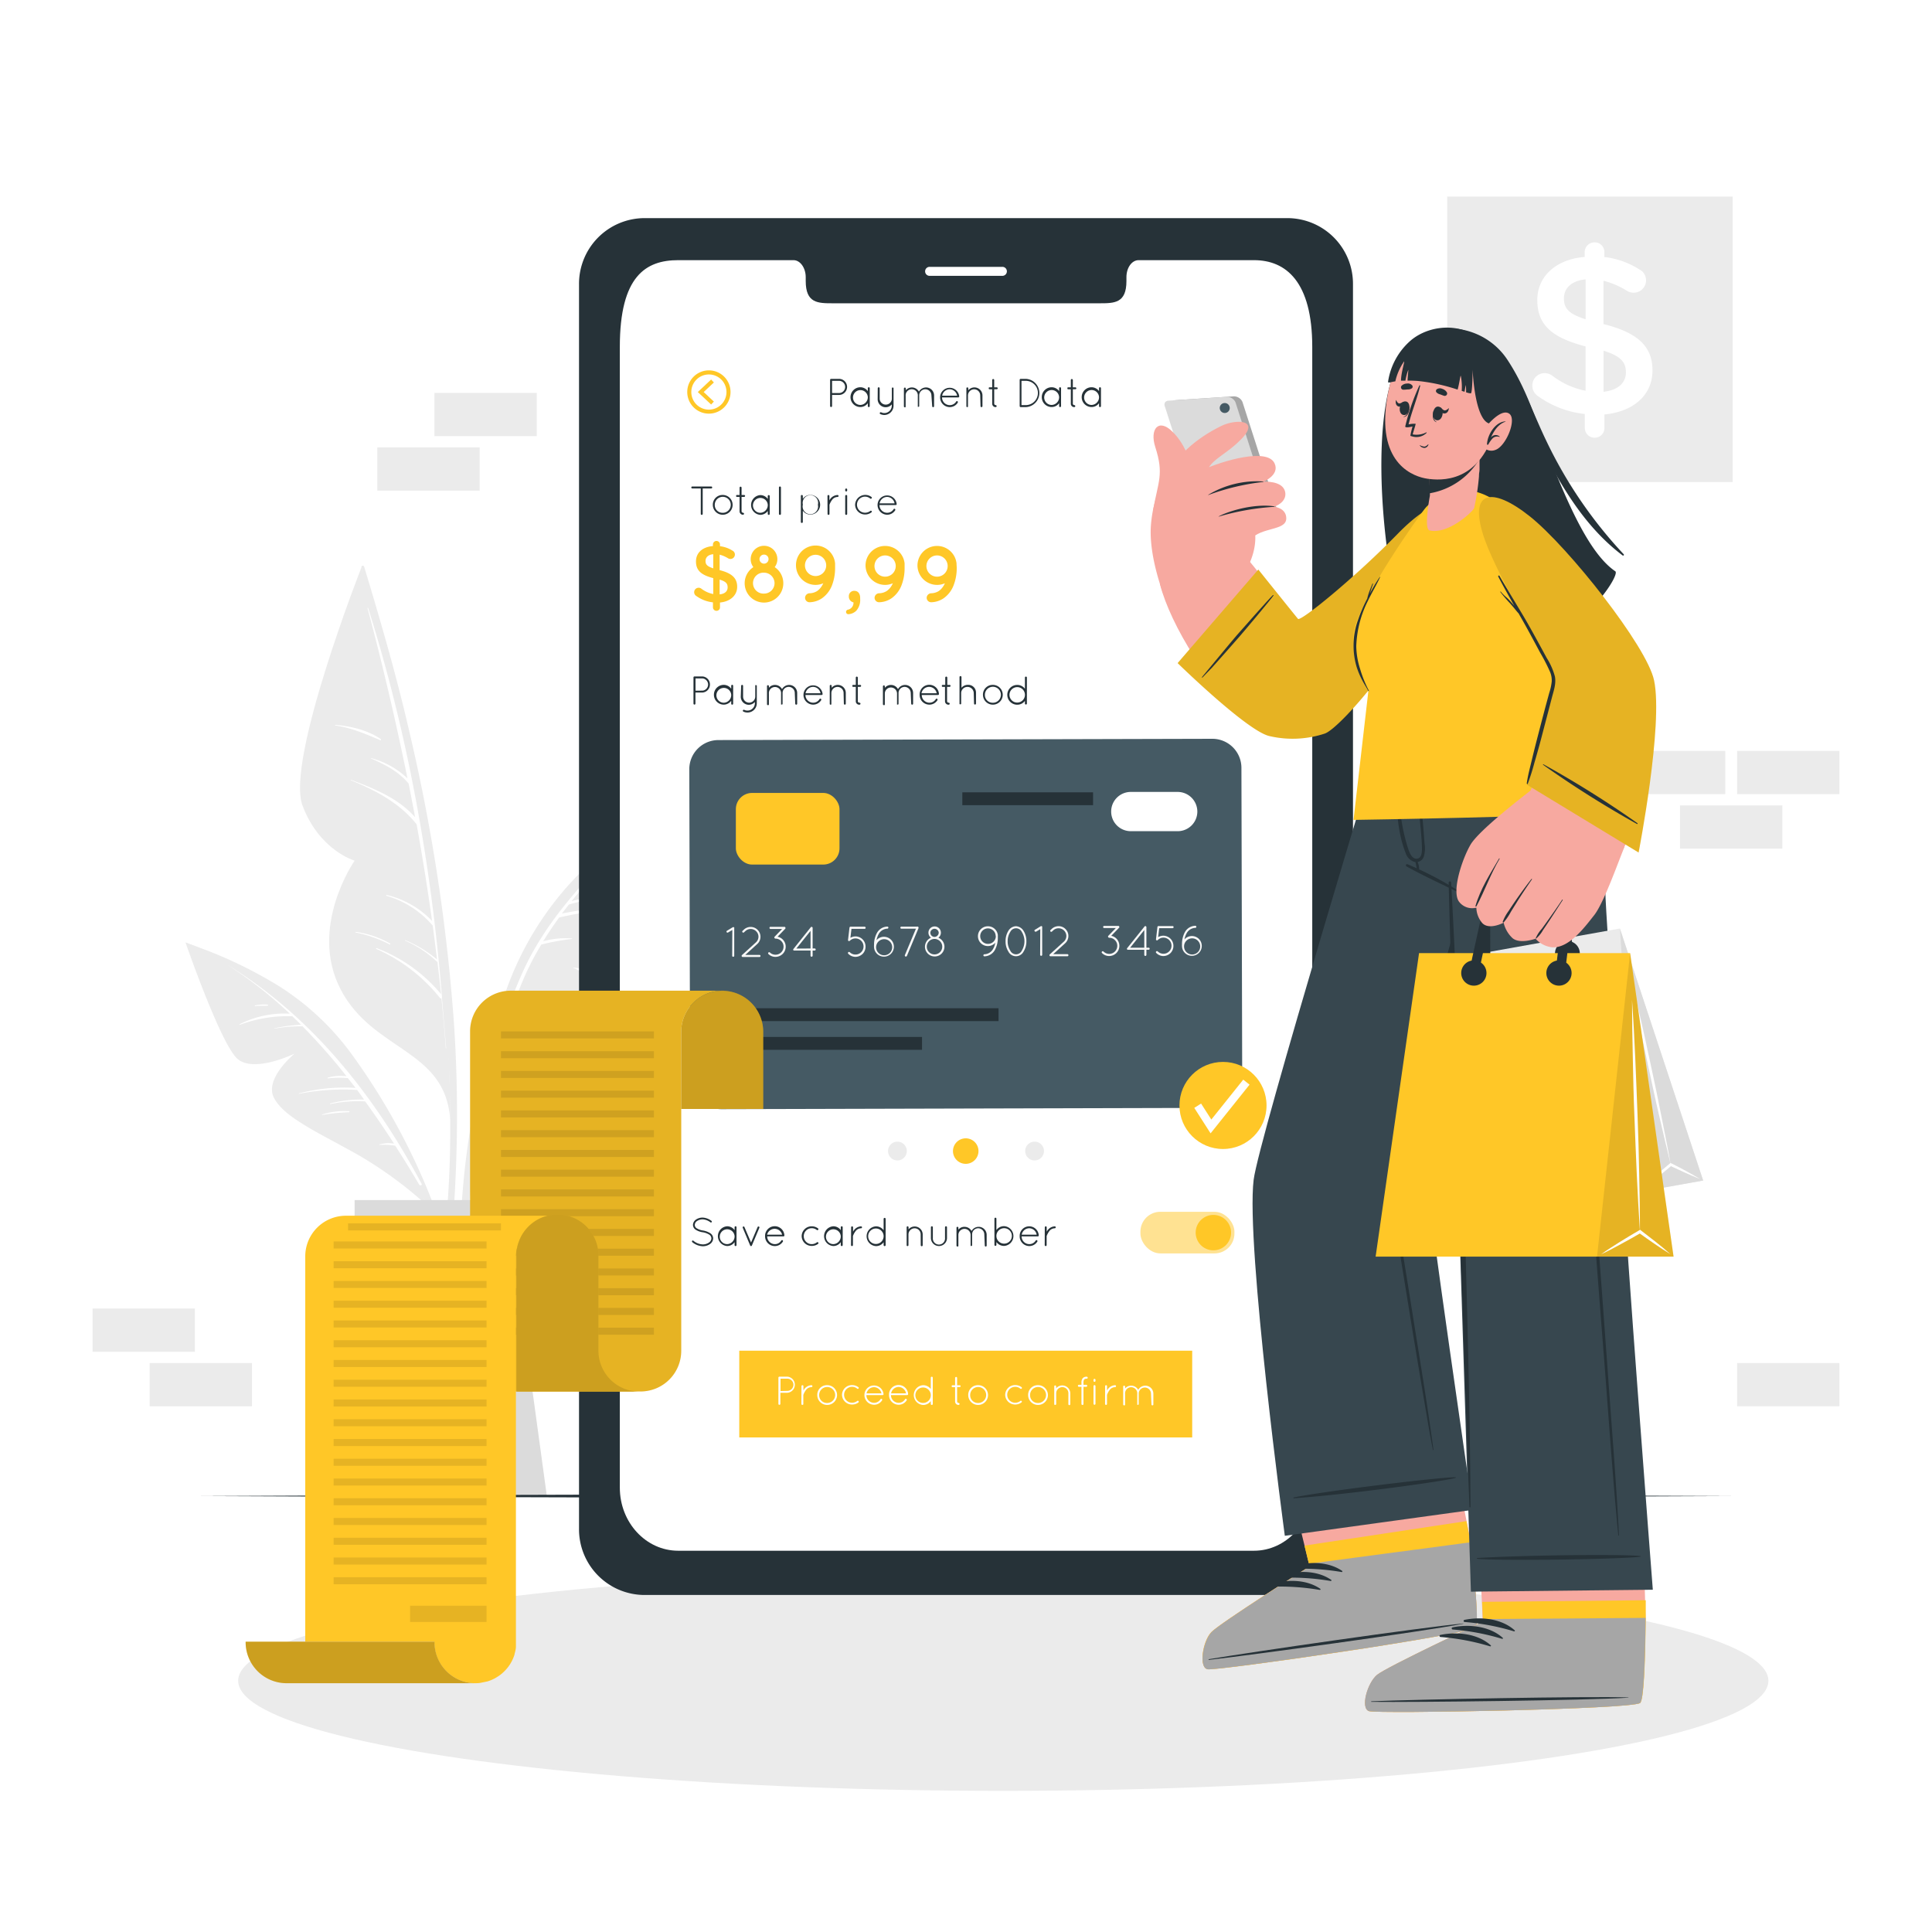 <svg class="animated" id="freepik_stories-mobile-payments" xmlns="http://www.w3.org/2000/svg" viewBox="0 0 500 500" version="1.1" xmlns:xlink="http://www.w3.org/1999/xlink" xmlns:svgjs="http://svgjs.com/svgjs"><style>svg#freepik_stories-mobile-payments:not(.animated) .animable {opacity: 0;}svg#freepik_stories-mobile-payments.animated #freepik--background-complete--inject-33 {animation: 1s 1 forwards cubic-bezier(.36,-0.01,.5,1.38) zoomIn;animation-delay: 0s;}svg#freepik_stories-mobile-payments.animated #freepik--Shadow--inject-33 {animation: 1s 1 forwards cubic-bezier(.36,-0.01,.5,1.38) zoomOut;animation-delay: 0s;}svg#freepik_stories-mobile-payments.animated #freepik--Floor--inject-33 {animation: 1s 1 forwards cubic-bezier(.36,-0.01,.5,1.38) slideUp;animation-delay: 0s;}svg#freepik_stories-mobile-payments.animated #freepik--Device--inject-33 {animation: 1s 1 forwards cubic-bezier(.36,-0.01,.5,1.38) fadeIn;animation-delay: 0s;}svg#freepik_stories-mobile-payments.animated #freepik--Character--inject-33 {animation: 1s 1 forwards cubic-bezier(.36,-0.01,.5,1.38) slideDown;animation-delay: 0s;}svg#freepik_stories-mobile-payments.animated #freepik--Bill--inject-33 {animation: 1s 1 forwards cubic-bezier(.36,-0.01,.5,1.38) slideDown;animation-delay: 0s;}            @keyframes zoomIn {                0% {                    opacity: 0;                    transform: scale(0.5);                }                100% {                    opacity: 1;                    transform: scale(1);                }            }                    @keyframes zoomOut {                0% {                    opacity: 0;                    transform: scale(1.5);                }                100% {                    opacity: 1;                    transform: scale(1);                }            }                    @keyframes slideUp {                0% {                    opacity: 0;                    transform: translateY(30px);                }                100% {                    opacity: 1;                    transform: inherit;                }            }                    @keyframes fadeIn {                0% {                    opacity: 0;                }                100% {                    opacity: 1;                }            }                    @keyframes slideDown {                0% {                    opacity: 0;                    transform: translateY(-30px);                }                100% {                    opacity: 1;                    transform: translateY(0);                }            }        </style><g id="freepik--background-complete--inject-33" class="animable" style="transform-origin: 250px 219.025px;"><rect x="374.53" y="50.87" width="73.88" height="73.88" style="fill: rgb(235, 235, 235); transform-origin: 411.47px 87.81px;" id="el0ue0rzv7rq8h" class="animable"></rect><path d="M412.7,62.72a2.49,2.49,0,0,1,2.51,2.51v1.29a21.31,21.31,0,0,1,9.05,3.21A3.12,3.12,0,0,1,426,72.54a3.21,3.21,0,0,1-3.27,3.21,3.41,3.41,0,0,1-1.75-.53,21.41,21.41,0,0,0-6-2.57V83.87c8.88,2.22,12.68,5.78,12.68,12,0,6.43-5,10.69-12.44,11.39v3.51a2.49,2.49,0,0,1-2.51,2.51,2.54,2.54,0,0,1-2.57-2.51v-3.63a25.25,25.25,0,0,1-12-4.55,3.21,3.21,0,0,1-1.57-2.81,3.16,3.16,0,0,1,3.21-3.21,3.26,3.26,0,0,1,1.93.64,20.7,20.7,0,0,0,8.64,3.92V89.65c-8.53-2.22-12.5-5.43-12.5-12,0-6.25,5-10.57,12.27-11.16V65.23A2.54,2.54,0,0,1,412.7,62.72Zm-2.34,19.92V72.3c-3.74.35-5.61,2.34-5.61,4.91S405.86,81.18,410.36,82.64ZM415,90.76v10.63c3.74-.41,5.79-2.28,5.79-5.08C420.76,93.74,419.47,92.16,415,90.76Z" style="fill: rgb(255, 255, 255); transform-origin: 412.115px 88px;" id="els8arvqmnjep" class="animable"></path><path d="M118,302.39a352.34,352.34,0,0,0-.51-37.48,477,477,0,0,0-11.74-76.36c-3.27-14.13-7.31-28-11.51-41.9-.12-.41-.79-.3-.68.14,13,48.92,23.65,99.4,22.92,150.25-.21,14.23-1.85,28.2-3.21,42.35,0,.37.59.52.68.14C116.63,327.42,117.5,314.75,118,302.39Z" style="fill: rgb(235, 235, 235); transform-origin: 105.912px 243.073px;" id="elbopshvfpg2" class="animable"></path><path d="M93.56,146.79s-19.68,50-15.27,61.69,13.49,14.25,13.49,14.25-12,17.19-3.63,33.31,27.11,15.37,28.35,33.65C116.5,289.69,117.55,213.25,93.56,146.79Z" style="fill: rgb(235, 235, 235); transform-origin: 97.076px 218.24px;" id="elmwb3yjzd3j" class="animable"></path><path d="M114.37,258.12a.47.47,0,0,0,0-.26c-2.77-34-8.79-67.82-19.09-100.49,0-.09-.19-.06-.17,0q5.85,21.92,10.34,44.07a21.85,21.85,0,0,0-9.4-5.24c-.06,0-.09.08,0,.1,3.64,1.58,7.13,3.4,9.7,6.49.57,2.89,1.14,5.79,1.67,8.69-4.4-4.92-10.5-7.36-16.6-9.67-.09,0-.13.1,0,.13,6.36,2.59,12.69,5.92,17,11.4q2.25,12.44,4,25a23.71,23.71,0,0,0-11.74-6.72c-.13,0-.21.17-.07.21a24.7,24.7,0,0,1,11.9,7.62l.07.05q.6,4.41,1.12,8.82a30.4,30.4,0,0,0-8.23-5c-.08,0-.12.09,0,.13a28.35,28.35,0,0,1,8.24,5.45.18.18,0,0,0,.1,0c.33,2.8.65,5.6.94,8.4a40,40,0,0,0-16.69-11.92.11.11,0,0,0-.08.2,43.4,43.4,0,0,1,16.45,12.66.38.38,0,0,0,.42.13c.42,4.3.81,8.6,1.12,12.92,0,.06.1.06.1,0Q114.91,264.75,114.37,258.12Z" style="fill: rgb(255, 255, 255); transform-origin: 103.103px 214.324px;" id="elrw58fiw8mn" class="animable"></path><path d="M98.55,191.28c-3.41-2.35-7.75-3.35-11.82-3.69a.08.08,0,0,0,0,.15c4.24.63,7.8,2.17,11.69,3.82C98.58,191.64,98.7,191.38,98.55,191.28Z" style="fill: rgb(255, 255, 255); transform-origin: 92.648px 189.583px;" id="el19174007lcm" class="animable"></path><path d="M100.94,244.17a24.93,24.93,0,0,0-8.87-3c-.11,0-.12.15,0,.17a33.22,33.22,0,0,1,8.78,3.08A.12.12,0,0,0,100.94,244.17Z" style="fill: rgb(255, 255, 255); transform-origin: 96.506px 242.799px;" id="el6hd5aih1gg7" class="animable"></path><path d="M169.74,209.3A133.74,133.74,0,0,0,147,229.21a81.83,81.83,0,0,0-16,27.09,202.39,202.39,0,0,0-11.9,64.79,157.56,157.56,0,0,0,3.5,36.44.35.35,0,0,0,.68-.13,204.58,204.58,0,0,1,.36-63.69c3.39-20.66,8.69-43.15,21.83-59.94,7.15-9.14,16.07-16.34,24.89-23.77C170.81,209.61,170.22,209,169.74,209.3Z" style="fill: rgb(235, 235, 235); transform-origin: 144.793px 283.492px;" id="eld42scfze5w" class="animable"></path><path d="M122,306.22A122.24,122.24,0,0,1,138.59,285c9.84-9.84,18.13-16.84,19.41-23.35s-9.86-11.3-9.86-11.3,13.62,2.45,17.35-3.27S171,208.23,171,208.23s-24.79,17.7-36.33,42.51S122,306.22,122,306.22Z" style="fill: rgb(235, 235, 235); transform-origin: 146.5px 257.225px;" id="eld5itsqtjrru" class="animable"></path><path d="M162.44,216.72C152,227,141.52,237.88,135.38,251.34a132.58,132.58,0,0,0-5.48,14.27v0c-.32,1-.64,2-.94,2.94a.34.34,0,0,0-.05.17,280.36,280.36,0,0,0-7,30.59c0,.07.09.1.1,0,1.07-5.16,2.25-10.38,3.56-15.58l.15,0a21.58,21.58,0,0,1,6.51-1.65c.14,0,.13-.27,0-.27a24.24,24.24,0,0,0-6.43,1.18c1.2-4.69,2.5-9.37,4-14a68.8,68.8,0,0,1,14.7-1.92c.05,0,.06-.08,0-.08A55.66,55.66,0,0,0,130,268.25c.26-.79.53-1.57.79-2.36a73.71,73.71,0,0,1,9.78-1.66c.06,0,.06-.11,0-.1a46.73,46.73,0,0,0-9.58,1.16c1.35-4,2.8-7.92,4.42-11.76a71.35,71.35,0,0,1,4.68-9.08A61,61,0,0,1,148,243c.08,0,.07-.12,0-.13a21.59,21.59,0,0,0-7.42.73c1.3-2.1,2.67-4.16,4.14-6.16h0c5.56-1.23,11.19-2.38,16.88-1.31.1,0,.13-.14,0-.17-5.41-1.42-10.78-.6-16.17.46.59-.78,1.19-1.55,1.8-2.32a37.19,37.19,0,0,1,10.38-1.63c.08,0,.09-.11,0-.11a26.81,26.81,0,0,0-9.68.86c4.6-5.71,9.67-11.08,14.69-16.38C162.87,216.62,162.69,216.48,162.44,216.72Z" style="fill: rgb(255, 255, 255); transform-origin: 142.325px 257.984px;" id="elkziuaboq12" class="animable"></path><path d="M162.17,239.3a22,22,0,0,0-4.93-.17c-.2,0-.18.34,0,.35,1.63.05,3.26-.08,4.89,0A.1.1,0,0,0,162.17,239.3Z" style="fill: rgb(255, 255, 255); transform-origin: 159.655px 239.278px;" id="elang3sql3y1" class="animable"></path><path d="M144.33,271.42a22.23,22.23,0,0,0-7.64,1.54c-.06,0,0,.12,0,.11,2.53-.61,5.08-.85,7.63-1.27A.19.19,0,0,0,144.33,271.42Z" style="fill: rgb(255, 255, 255); transform-origin: 140.589px 272.245px;" id="elcpznk7mxcoa" class="animable"></path><path d="M139,260.33a16,16,0,0,0-3.24.29.1.1,0,0,0,0,.19,16.06,16.06,0,0,0,3.25-.15A.17.17,0,0,0,139,260.33Z" style="fill: rgb(255, 255, 255); transform-origin: 137.413px 260.582px;" id="el7ecrkf5ue7a" class="animable"></path><path d="M49.33,244.44a112.67,112.67,0,0,1,23,10.85,68.86,68.86,0,0,1,19.19,18.23,170.39,170.39,0,0,1,24.61,49.69,132.89,132.89,0,0,1,5.58,30.3.29.29,0,0,1-.58.05,172,172,0,0,0-15-51.46c-7.51-15.94-17-32.91-31.52-43.46-7.9-5.75-16.78-9.51-25.63-13.49C48.53,244.94,48.86,244.28,49.33,244.44Z" style="fill: rgb(235, 235, 235); transform-origin: 85.239px 299.12px;" id="elk03kkcdjutj" class="animable"></path><path d="M110.38,311.84A103.4,103.4,0,0,0,92,298.5c-10.24-5.69-18.57-9.44-21.11-14.41s5.37-11.43,5.37-11.43-10.46,5.13-14.8,1.37S48,243.88,48,243.88s24.15,8.59,39.23,26S110.38,311.84,110.38,311.84Z" style="fill: rgb(235, 235, 235); transform-origin: 79.19px 277.86px;" id="el3k0r25igx9y" class="animable"></path><path d="M109.12,306.39C97,283.72,80.92,263.22,58.84,249.68c0,0,0,0,0,0A111.53,111.53,0,0,1,75,262.34a25.65,25.65,0,0,0-13,2.74c-.09.05,0,.17.07.14A35.41,35.41,0,0,1,75.44,263a.28.28,0,0,0,.15-.06c.78.75,1.55,1.5,2.32,2.27a40.6,40.6,0,0,0-6.94.92c-.06,0,0,.1,0,.09a35.34,35.34,0,0,1,7.33-.6,152.57,152.57,0,0,1,11.39,12.93,11.66,11.66,0,0,0-4.85.35.1.1,0,0,0,0,.19,25.64,25.64,0,0,1,5.18-.08c.66.85,1.33,1.68,2,2.54a46.76,46.76,0,0,0-14.66,1.42c-.07,0,0,.13,0,.11a59.44,59.44,0,0,1,15.06-1c.61.82,1.2,1.66,1.8,2.49a31.71,31.71,0,0,0-8.72,1c-.11,0-.08.2,0,.17a33.38,33.38,0,0,1,9-.7c2.6,3.58,5.09,7.24,7.48,10.94a8.14,8.14,0,0,0-3.83.23.06.06,0,0,0,0,.11,16.38,16.38,0,0,1,4.14.19q3.22,5,6.23,10.13C108.81,306.91,109.28,306.7,109.12,306.39Z" style="fill: rgb(255, 255, 255); transform-origin: 83.996px 278.222px;" id="ellenx43tbpc" class="animable"></path><path d="M90.33,287.59a18.79,18.79,0,0,0-7,.86c-.06,0,0,.12,0,.1a54.66,54.66,0,0,1,7-.71C90.47,287.83,90.5,287.6,90.33,287.59Z" style="fill: rgb(255, 255, 255); transform-origin: 86.875px 288.05px;" id="eluco31wqbkuq" class="animable"></path><path d="M69.27,260a12.13,12.13,0,0,0-3.24.19c-.13,0-.09.21,0,.19,1.06-.11,2.11-.07,3.17-.1C69.42,260.23,69.45,260,69.27,260Z" style="fill: rgb(255, 255, 255); transform-origin: 67.667px 260.173px;" id="elaukib4ffy9l" class="animable"></path><polygon points="141.52 387.18 87.01 387.18 94.78 330.24 96.77 315.64 131.76 315.64 133.75 330.24 141.52 387.18" style="fill: rgb(219, 219, 219); transform-origin: 114.265px 351.41px;" id="elljueodgst4" class="animable"></polygon><polygon points="133.75 330.24 94.78 330.24 96.77 315.64 131.76 315.64 133.75 330.24" style="fill: rgb(199, 199, 199); transform-origin: 114.265px 322.94px;" id="el40u7o7rutdr" class="animable"></polygon><rect x="91.77" y="310.58" width="45" height="12.36" style="fill: rgb(219, 219, 219); transform-origin: 114.27px 316.76px;" id="elm86kvdm4r8i" class="animable"></rect><g id="elixjgmp6qdpj"><rect x="434.79" y="208.44" width="26.48" height="11.19" style="fill: rgb(235, 235, 235); transform-origin: 448.03px 214.035px; transform: rotate(180deg);" class="animable"></rect></g><g id="eljv8xm5w2wj"><rect x="449.56" y="194.33" width="26.48" height="11.19" style="fill: rgb(235, 235, 235); transform-origin: 462.8px 199.925px; transform: rotate(180deg);" class="animable"></rect></g><g id="elnbyqqitse6"><rect x="420.02" y="194.33" width="26.48" height="11.19" style="fill: rgb(235, 235, 235); transform-origin: 433.26px 199.925px; transform: rotate(180deg);" class="animable"></rect></g><g id="elyhqontq09x"><rect x="38.73" y="352.76" width="26.48" height="11.19" style="fill: rgb(235, 235, 235); transform-origin: 51.97px 358.355px; transform: rotate(180deg);" class="animable"></rect></g><g id="eliu25b06x2ij"><rect x="23.96" y="338.65" width="26.48" height="11.19" style="fill: rgb(235, 235, 235); transform-origin: 37.2px 344.245px; transform: rotate(180deg);" class="animable"></rect></g><g id="elcbj55izj2t6"><rect x="449.56" y="352.75" width="26.48" height="11.19" style="fill: rgb(235, 235, 235); transform-origin: 462.8px 358.345px; transform: rotate(180deg);" class="animable"></rect></g><rect x="112.43" y="101.68" width="26.48" height="11.19" style="fill: rgb(235, 235, 235); transform-origin: 125.67px 107.275px;" id="elbtfmko0846w" class="animable"></rect><rect x="97.65" y="115.79" width="26.48" height="11.19" style="fill: rgb(235, 235, 235); transform-origin: 110.89px 121.385px;" id="elwz0w39csgce" class="animable"></rect></g><g id="freepik--Shadow--inject-33" class="animable" style="transform-origin: 259.65px 434.98px;"><ellipse cx="259.65" cy="434.98" rx="198.01" ry="28.49" style="fill: rgb(235, 235, 235); transform-origin: 259.65px 434.98px;" id="el85r8p214o29" class="animable"></ellipse></g><g id="freepik--Floor--inject-33" class="animable" style="transform-origin: 250px 387.176px;"><path d="M51.94,387.18c126.89-.62,269.23-.62,396.12,0-126.89.61-269.23.61-396.12,0Z" style="fill: rgb(38, 50, 56); transform-origin: 250px 387.176px;" id="elpqvqxhrczks" class="animable"></path></g><g id="freepik--Device--inject-33" class="animable" style="transform-origin: 250px 234.615px;"><path d="M350.15,73.61v322a17,17,0,0,1-16.87,17.17H166.71a17,17,0,0,1-16.86-17.17v-322a17,17,0,0,1,16.86-17.16H333.28A17,17,0,0,1,350.15,73.61Z" style="fill: rgb(38, 50, 56); transform-origin: 250px 234.615px;" id="elqu4qnuoui9b" class="animable"></path><path d="M339.61,89.78V385c0,9-6.76,16.33-15.09,16.33h-149c-8.35,0-15.11-7.31-15.11-16.33V89.78c0-18.39,6.76-22.45,15.11-22.45h29.85c1.73,0,3.15,2,3.15,4.4v1c0,5.74,3.13,5.76,7,5.76h69c3.87,0,7,0,7-5.76v-1c0-2.44,1.39-4.4,3.15-4.4h29.86C332.85,67.33,339.61,72.94,339.61,89.78Z" style="fill: rgb(255, 255, 255); transform-origin: 250.01px 234.33px;" id="eldt9ryklb0za" class="animable"></path><path d="M259.41,71.39H240.58a1.16,1.16,0,0,1-1.16-1.17h0a1.16,1.16,0,0,1,1.16-1.16h18.83a1.16,1.16,0,0,1,1.17,1.16h0A1.17,1.17,0,0,1,259.41,71.39Z" style="fill: rgb(255, 255, 255); transform-origin: 250px 70.225px;" id="el7ucxbdgotil" class="animable"></path><path d="M321.28,198.71l.2,79.9a8.08,8.08,0,0,1-8.06,8.11l-126.72.33a8.1,8.1,0,0,1-8.11-8.07l-.2-79.9a7.53,7.53,0,0,1,7.5-7.55l127.84-.33A7.53,7.53,0,0,1,321.28,198.71Z" style="fill: rgb(69, 90, 100); transform-origin: 249.935px 239.125px;" id="el4k7bvq9s37y" class="animable"></path><g id="elw7zaj4lwyed"><rect x="190.44" y="205.21" width="26.82" height="18.54" rx="4.2" style="fill: rgb(255, 199, 39); transform-origin: 203.85px 214.48px; transform: rotate(-0.15deg);" class="animable"></rect></g><path d="M304.8,215.11l-12.14,0a5.07,5.07,0,0,1-5.09-5.07h0a5.07,5.07,0,0,1,5.07-5.09l12.13,0a5.1,5.1,0,0,1,5.1,5.07h0A5.08,5.08,0,0,1,304.8,215.11Z" style="fill: rgb(255, 255, 255); transform-origin: 298.72px 210.03px;" id="el8tbs1jnrwnb" class="animable"></path><path d="M189.52,240.68l-1.1.65a.27.27,0,0,1-.37-.09.26.26,0,0,1,.1-.37l1.5-.91a.29.29,0,0,1,.37.1.34.34,0,0,1,0,.2l0,7.14a.27.27,0,0,1-.53,0Z" style="fill: rgb(248, 248, 248); transform-origin: 189.022px 243.774px;" id="el421i11lr6uj" class="animable"></path><path d="M192,247.19l3.62-3.29a2,2,0,0,0,.67-1.49,1.94,1.94,0,0,0-.53-1.33,2,2,0,0,0-1.48-.66,2,2,0,0,0-1.35.52l-.38.34a.25.25,0,0,1-.38,0,.25.25,0,0,1,0-.37l.38-.36a2.58,2.58,0,0,1,1.72-.66,2.55,2.55,0,0,1,2.54,2.53,2.54,2.54,0,0,1-.83,1.89l-3.1,2.82h3.68a.27.27,0,0,1,.26.28.26.26,0,0,1-.26.26l-4.34,0h0a.26.26,0,0,1-.2-.08A.29.29,0,0,1,192,247.19Z" style="fill: rgb(248, 248, 248); transform-origin: 194.375px 243.78px;" id="elaf9v1303v8u" class="animable"></path><path d="M203.23,240.35l-2,2.07a2.63,2.63,0,0,1,1.34,4.44,2.67,2.67,0,0,1-1.87.78,2.55,2.55,0,0,1-1.86-.77.28.28,0,0,1,.39-.39,2.08,2.08,0,0,0,1.47.6,2.11,2.11,0,0,0,1.47-.61,2.07,2.07,0,0,0,.61-1.48,2,2,0,0,0-.61-1.46,2.05,2.05,0,0,0-1.47-.61.27.27,0,0,1-.22-.11h0a.28.28,0,0,1,0-.4l1.93-2h-3a.27.27,0,0,1-.27-.28.26.26,0,0,1,.27-.27H203a.28.28,0,0,1,.28.27.28.28,0,0,1,0,.13A.41.41,0,0,1,203.23,240.35Z" style="fill: rgb(248, 248, 248); transform-origin: 201.066px 243.75px;" id="ellmn9j4g7efr" class="animable"></path><path d="M209.77,246h-4.24a.25.25,0,0,1-.17-.05.26.26,0,0,1,0-.38l4.48-5.62h0a.26.26,0,0,1,.38,0,.28.28,0,0,1,.09.13s0,0,0,.05v0l0,5.33h.52a.27.27,0,1,1,0,.54h-.52v1.33a.27.27,0,0,1-.28.27.27.27,0,0,1-.26-.27Zm0-.53v-4.56l-3.67,4.57Z" style="fill: rgb(248, 248, 248); transform-origin: 208.19px 243.734px;" id="elffkz256ouje" class="animable"></path><path d="M219.53,246.83a.26.26,0,0,1,0-.39.28.28,0,0,1,.4,0,2.09,2.09,0,0,0,3.55-1.49,2.1,2.1,0,0,0-.61-1.48,2.1,2.1,0,0,0-2.94,0,.27.27,0,0,1-.39,0,.13.13,0,0,1-.07-.09h0a0,0,0,0,1,0,0,.25.25,0,0,1,0-.09.43.43,0,0,0,0-.05l.37-3.14a.22.22,0,0,1,.11-.2.23.23,0,0,1,.18-.07h3.62a.27.27,0,0,1,.28.28.27.27,0,0,1-.28.28h-3.39l-.27,2.31a2.67,2.67,0,0,1,1.32-.36A2.61,2.61,0,0,1,224,245a2.61,2.61,0,0,1-.76,1.87,2.7,2.7,0,0,1-1.87.77A2.63,2.63,0,0,1,219.53,246.83Z" style="fill: rgb(248, 248, 248); transform-origin: 221.736px 243.735px;" id="elttp32tntt1" class="animable"></path><path d="M226.92,241.5a3.16,3.16,0,0,1,2.72-1.7.27.27,0,0,1,.28.25.29.29,0,0,1-.27.29,2.65,2.65,0,0,0-2.26,1.42,5,5,0,0,0-.55,1.56,2.51,2.51,0,0,1,1.92-.88,2.57,2.57,0,1,1-2.56,2.66,2.85,2.85,0,0,1,0-.51A6.42,6.42,0,0,1,226.92,241.5Zm-.18,3.55a.68.68,0,0,0,0,.15.15.15,0,0,1,0,.07,2.08,2.08,0,1,0,0-.26Z" style="fill: rgb(248, 248, 248); transform-origin: 228.764px 243.69px;" id="els9wsli8xx5" class="animable"></path><path d="M234.18,247.18l2.86-6.83h-3.76a.27.27,0,0,1,0-.54h4.11a.32.32,0,0,1,.17,0,.35.35,0,0,1,.15.17.24.24,0,0,1,0,.09.19.19,0,0,1,0,.14l-3,7.17a.27.27,0,0,1-.24.17.14.14,0,0,1-.11,0A.28.28,0,0,1,234.18,247.18Z" style="fill: rgb(248, 248, 248); transform-origin: 235.368px 243.68px;" id="el5ydp7jekeig" class="animable"></path><path d="M241.85,239.76a1.62,1.62,0,0,1,1,2.92,2.52,2.52,0,1,1-3.47,2.34,2.55,2.55,0,0,1,1.55-2.34,1.63,1.63,0,0,1-.65-1.31A1.6,1.6,0,0,1,241.85,239.76Zm0,7.24a2,2,0,0,0,0-4,2,2,0,0,0-2,2A2,2,0,0,0,241.87,247Zm0-4.53a1.12,1.12,0,0,0,1.09-1.11,1.09,1.09,0,0,0-2.17,0A1.1,1.1,0,0,0,241.85,242.47Z" style="fill: rgb(248, 248, 248); transform-origin: 241.9px 243.647px;" id="eljyefsklxvmr" class="animable"></path><path d="M255.68,239.72a2.56,2.56,0,0,1,2.56,2.26l0,.06,0,.66a6.51,6.51,0,0,1-.74,3.11,3.2,3.2,0,0,1-2.72,1.69h0a.26.26,0,0,1-.28-.25.28.28,0,0,1,.27-.29,2.66,2.66,0,0,0,2.26-1.42,4.83,4.83,0,0,0,.55-1.56,2.5,2.5,0,0,1-1.93.86,2.56,2.56,0,1,1,0-5.12Zm2,2.55a2,2,0,1,0-2,2A2,2,0,0,0,257.72,242.27Z" style="fill: rgb(248, 248, 248); transform-origin: 255.665px 243.61px;" id="elc3kcv7zxgp" class="animable"></path><path d="M260.24,243.6a5,5,0,0,1,.74-2.73,2.4,2.4,0,0,1,1.94-1.17,2.45,2.45,0,0,1,1.95,1.16,5,5,0,0,1,.76,2.72,5,5,0,0,1-.75,2.72,2.2,2.2,0,0,1-3.89,0A4.88,4.88,0,0,1,260.24,243.6Zm.54,0a4.42,4.42,0,0,0,.67,2.41,1.65,1.65,0,0,0,3,0,4.64,4.64,0,0,0,0-4.82,1.66,1.66,0,0,0-3,0A4.43,4.43,0,0,0,260.78,243.6Z" style="fill: rgb(248, 248, 248); transform-origin: 262.935px 243.586px;" id="elew1r3h9mpwm" class="animable"></path><path d="M269.22,240.47l-1.1.65a.29.29,0,0,1-.13,0,.29.29,0,0,1-.24-.14.25.25,0,0,1,.1-.36l1.5-.92a.29.29,0,0,1,.37.1.35.35,0,0,1,0,.2l0,7.15a.27.27,0,0,1-.53,0Z" style="fill: rgb(248, 248, 248); transform-origin: 268.722px 243.519px;" id="elmjgp9iwt28r" class="animable"></path><path d="M271.68,247l3.62-3.29a2,2,0,0,0,.67-1.49,2,2,0,0,0-.53-1.33,2,2,0,0,0-1.48-.65,2,2,0,0,0-1.35.51l-.38.35a.27.27,0,0,1-.37-.39l.38-.36a2.63,2.63,0,0,1,1.72-.66,2.49,2.49,0,0,1,1.87.83,2.46,2.46,0,0,1,.67,1.7,2.54,2.54,0,0,1-.83,1.89l-3.1,2.82h3.68a.27.27,0,0,1,.26.28.27.27,0,0,1-.26.27h-4.38a.23.23,0,0,1-.2-.08A.29.29,0,0,1,271.68,247Z" style="fill: rgb(248, 248, 248); transform-origin: 274.053px 243.586px;" id="elzjqr2tt1ifl" class="animable"></path><path d="M289.59,240.12l-2,2.07a2.59,2.59,0,0,1,1.33.71,2.64,2.64,0,0,1,.77,1.87,2.59,2.59,0,0,1-.77,1.87,2.65,2.65,0,0,1-1.87.78,2.59,2.59,0,0,1-1.85-.77.26.26,0,0,1,0-.39.27.27,0,0,1,.39,0,2.09,2.09,0,0,0,3.56-1.49,2,2,0,0,0-.62-1.47,2,2,0,0,0-1.47-.6.29.29,0,0,1-.22-.12h0a.28.28,0,0,1,0-.4l1.93-2h-3a.27.27,0,0,1-.28-.28.28.28,0,0,1,.28-.28h3.63a.27.27,0,0,1,.28.28.24.24,0,0,1,0,.12A.28.28,0,0,1,289.59,240.12Z" style="fill: rgb(248, 248, 248); transform-origin: 287.401px 243.52px;" id="el5paxdzqdpsm" class="animable"></path><path d="M296.14,245.8h-4.25a.2.2,0,0,1-.16-.06.25.25,0,0,1,0-.38l4.49-5.61h0a.26.26,0,0,1,.38,0,.67.67,0,0,1,.09.14s0,0,0,0v5.37h.52a.27.27,0,1,1,0,.53h-.52v1.34a.29.29,0,0,1-.28.27.28.28,0,0,1-.27-.27Zm0-.54,0-4.56-3.66,4.57Z" style="fill: rgb(248, 248, 248); transform-origin: 294.587px 243.534px;" id="el2qk70wfszki" class="animable"></path><path d="M299.23,246.62a.26.26,0,0,1,0-.39.28.28,0,0,1,.4,0,2.12,2.12,0,0,0,1.47.6,2.08,2.08,0,1,0,0-4.16,2,2,0,0,0-1.47.62.27.27,0,0,1-.39,0,.18.18,0,0,1-.07-.09h0a.06.06,0,0,1,0,0,.22.22,0,0,1,0-.09.43.43,0,0,0,0-.05l.37-3.14a.23.23,0,0,1,.11-.2.26.26,0,0,1,.18-.06h3.62a.27.27,0,0,1,.28.27.27.27,0,0,1-.28.28H300l-.27,2.31a2.78,2.78,0,0,1,1.32-.36,2.63,2.63,0,0,1,2.63,2.63,2.61,2.61,0,0,1-.76,1.87,2.7,2.7,0,0,1-1.87.77A2.63,2.63,0,0,1,299.23,246.62Z" style="fill: rgb(248, 248, 248); transform-origin: 301.436px 243.545px;" id="elc51nbsx86j" class="animable"></path><path d="M306.62,241.29a3.16,3.16,0,0,1,2.72-1.7.28.28,0,0,1,.28.26.29.29,0,0,1-.27.29,2.62,2.62,0,0,0-2.26,1.41,5.08,5.08,0,0,0-.55,1.56,2.56,2.56,0,1,1-.64,1.78,2.8,2.8,0,0,1,0-.51A6.44,6.44,0,0,1,306.62,241.29Zm-.18,3.56a.59.59,0,0,0,0,.14.19.19,0,0,1,0,.08,2.09,2.09,0,1,0,0-.27Z" style="fill: rgb(248, 248, 248); transform-origin: 308.453px 243.477px;" id="el021iu7x49iyc" class="animable"></path><g id="el46gu79sjr6u"><rect x="190.56" y="260.93" width="67.86" height="3.33" style="fill: rgb(38, 50, 56); transform-origin: 224.49px 262.595px; transform: rotate(-0.15deg);" class="animable"></rect></g><g id="elx49r62r9a8e"><rect x="190.58" y="268.36" width="48.04" height="3.33" style="fill: rgb(38, 50, 56); transform-origin: 214.6px 270.025px; transform: rotate(-0.15deg);" class="animable"></rect></g><g id="el1ts5r24qlrx"><rect x="249.05" y="205.05" width="33.84" height="3.33" style="fill: rgb(38, 50, 56); transform-origin: 265.97px 206.715px; transform: rotate(0deg);" class="animable"></rect></g><path d="M179.47,175.31a.26.26,0,0,1,.25-.25h2.07a2.09,2.09,0,0,1,0,4.17l-1.81,0v2.87a.26.26,0,0,1-.26.25.26.26,0,0,1-.25-.25Zm2.32,3.43a1.59,1.59,0,0,0,0-3.17H180v3.17Z" style="fill: rgb(38, 50, 56); transform-origin: 181.603px 178.705px;" id="ellnm5onoxcm" class="animable"></path><path d="M189.74,177.51v4.61a.26.26,0,0,1-.25.25.25.25,0,0,1-.25-.25v-.76a2.41,2.41,0,0,1-1.92,1,2.56,2.56,0,0,1,0-5.12,2.38,2.38,0,0,1,1.92,1v-.75a.25.25,0,0,1,.25-.26A.26.26,0,0,1,189.74,177.51Zm-.5,2.3a1.92,1.92,0,1,0-1.92,2.06A2,2,0,0,0,189.24,179.81Z" style="fill: rgb(38, 50, 56); transform-origin: 187.25px 179.8px;" id="elos5mioxdc8" class="animable"></path><path d="M191.81,177.49a.24.24,0,0,1,.24-.24.25.25,0,0,1,.26.24v2.78a1.57,1.57,0,0,0,1.56,1.58,1.59,1.59,0,0,0,1.59-1.58v-2.78a.17.17,0,0,1,0-.12v0h0a.3.3,0,0,1,.1-.07h.11l.13.06a.24.24,0,0,1,.06.08.19.19,0,0,1,0,.1V182a2.4,2.4,0,0,1-2.43,2.4,2.45,2.45,0,0,1-1.05-.24.25.25,0,0,1-.11-.33.26.26,0,0,1,.32-.13,1.89,1.89,0,0,0,.84.2,1.91,1.91,0,0,0,1.93-1.9v-.33a2.12,2.12,0,0,1-1.59.73,2.09,2.09,0,0,1-2.06-2.09Z" style="fill: rgb(38, 50, 56); transform-origin: 193.788px 180.825px;" id="elzrcm4i28sod" class="animable"></path><path d="M205.69,179.34a1.58,1.58,0,1,0-3.16,0v2.86a.28.28,0,0,1-.12.14l-.13,0h-.07l-.07,0,0,0,0,0s0,0,0,0v0a0,0,0,0,0,0,0v-2.84a1.58,1.58,0,1,0-3.15,0v2.79a.22.22,0,0,1-.12.2l-.06,0h-.1a.26.26,0,0,1-.21-.19v-4.67a.25.25,0,1,1,.49,0V178a2,2,0,0,1,1.57-.74,2.06,2.06,0,0,1,1.83,1.09,2.12,2.12,0,0,1,1.84-1.09,2.08,2.08,0,0,1,2.08,2.08v2.79a.25.25,0,0,1-.26.24.25.25,0,0,1-.24-.24Z" style="fill: rgb(38, 50, 56); transform-origin: 202.402px 179.875px;" id="elt712f63yfh" class="animable"></path><path d="M207.94,179.82a2.48,2.48,0,0,1,4.95-.19h0v0a.24.24,0,0,1-.25.23h-4.19a2,2,0,0,0,2,2,1.94,1.94,0,0,0,1.65-.93.23.23,0,0,1,.33-.08.26.26,0,0,1,.09.35,2.44,2.44,0,0,1-2.07,1.16A2.52,2.52,0,0,1,207.94,179.82Zm.54-.41h3.87a2,2,0,0,0-1.92-1.65A2,2,0,0,0,208.48,179.41Z" style="fill: rgb(38, 50, 56); transform-origin: 210.415px 179.865px;" id="eladutyxmzgv" class="animable"></path><path d="M218.32,179.34a1.57,1.57,0,0,0-1.57-1.57,1.6,1.6,0,0,0-1.59,1.57v2.82a.31.31,0,0,1,0,.12.23.23,0,0,1-.19.09h-.06a.26.26,0,0,1-.17-.14,0,0,0,0,1,0,0v-4.68a.25.25,0,1,1,.49,0V178a2.07,2.07,0,0,1,3.66,1.33v2.78a.25.25,0,0,1-.25.25.25.25,0,0,1-.25-.25Z" style="fill: rgb(38, 50, 56); transform-origin: 216.813px 179.81px;" id="el4fm91ds6xm5" class="animable"></path><path d="M222.86,177.51a.28.28,0,0,1-.25.25H222v3.72a.4.4,0,0,0,.38.38.26.26,0,1,1,0,.51.87.87,0,0,1-.9-.89v-3.72h-.64c-.25,0-.25-.13-.25-.25s0-.26.25-.26h.64v-1.9a.27.27,0,0,1,.25-.25.29.29,0,0,1,.27.25v1.9h.66A.28.28,0,0,1,222.86,177.51Z" style="fill: rgb(38, 50, 56); transform-origin: 221.725px 178.737px;" id="el6f3fp1j2o4v" class="animable"></path><path d="M235.7,179.34a1.61,1.61,0,0,0-1.59-1.58,1.59,1.59,0,0,0-1.57,1.58v2.86a.29.29,0,0,1-.13.14.27.27,0,0,1-.12,0h-.08l-.06,0,0,0,0,0s0,0,0,0v0a0,0,0,0,0,0,0v-2.84a1.58,1.58,0,1,0-3.16,0v2.79a.23.23,0,0,1-.11.2l-.06,0h-.11a.28.28,0,0,1-.21-.19v-4.67a.25.25,0,0,1,.24-.25.24.24,0,0,1,.25.25V178a2.06,2.06,0,0,1,1.58-.74,2.09,2.09,0,0,1,1.83,1.09,2.1,2.1,0,0,1,1.83-1.09,2.08,2.08,0,0,1,2.08,2.08v2.79a.25.25,0,0,1-.25.24.25.25,0,0,1-.24-.24Z" style="fill: rgb(38, 50, 56); transform-origin: 232.405px 179.875px;" id="elhrjd3966cv" class="animable"></path><path d="M238,179.82a2.48,2.48,0,0,1,5-.19h0v0a.24.24,0,0,1-.25.23h-4.2a2,2,0,0,0,2,2,1.92,1.92,0,0,0,1.64-.93.24.24,0,0,1,.34-.08.26.26,0,0,1,.08.35,2.44,2.44,0,0,1-2.06,1.16A2.52,2.52,0,0,1,238,179.82Zm.53-.41h3.88a2,2,0,0,0-1.92-1.65A2,2,0,0,0,238.48,179.41Z" style="fill: rgb(38, 50, 56); transform-origin: 240.499px 179.792px;" id="elvpf1kysq7u" class="animable"></path><path d="M246,177.51a.27.27,0,0,1-.25.25h-.65v3.72a.4.4,0,0,0,.37.38.26.26,0,1,1,0,.51.88.88,0,0,1-.9-.89v-3.72H244c-.25,0-.25-.13-.25-.25s0-.26.25-.26h.63v-1.9a.28.28,0,0,1,.25-.25.29.29,0,0,1,.28.25v1.9h.65A.27.27,0,0,1,246,177.51Z" style="fill: rgb(38, 50, 56); transform-origin: 244.875px 178.737px;" id="eltytt7man4r" class="animable"></path><path d="M252,179.27a1.63,1.63,0,0,0-3.25,0v2.88s0,0,0,0,0,0,0,0a.23.23,0,0,1-.16.13h-.07a.3.3,0,0,1-.2-.08l0-.09a.22.22,0,0,1,0-.08v-6.81a.25.25,0,0,1,.25-.25.26.26,0,0,1,.26.25V178a2.12,2.12,0,0,1,1.62-.76,2,2,0,0,1,2.14,2v2.85a.26.26,0,0,1-.26.25.25.25,0,0,1-.25-.25Z" style="fill: rgb(38, 50, 56); transform-origin: 250.453px 178.655px;" id="eln76p4m1uh6" class="animable"></path><path d="M256.81,177.25a2.56,2.56,0,1,1-2.42,2.56A2.5,2.5,0,0,1,256.81,177.25Zm0,4.62a2.07,2.07,0,1,0-1.92-2.06A2,2,0,0,0,256.81,181.87Z" style="fill: rgb(38, 50, 56); transform-origin: 256.95px 179.806px;" id="elsm4hwplguoc" class="animable"></path><path d="M265.25,181.38a2.45,2.45,0,0,1-2,1,2.56,2.56,0,0,1,0-5.12,2.44,2.44,0,0,1,2,1v-2.95a.26.26,0,0,1,.51,0v6.81a.26.26,0,0,1-.51,0Zm0-1.47v-.17a2,2,0,1,0,0,.17Z" style="fill: rgb(38, 50, 56); transform-origin: 263.225px 178.74px;" id="el7yn2nqeayl" class="animable"></path><path d="M181.36,126.41h-2.2a.25.25,0,0,1-.25-.26.25.25,0,0,1,.25-.25h4.91a.26.26,0,0,1,.25.25.26.26,0,0,1-.25.26h-2.21V133a.25.25,0,0,1-.25.25.25.25,0,0,1-.25-.25Z" style="fill: rgb(38, 50, 56); transform-origin: 181.615px 129.575px;" id="elukr8u9liwqh" class="animable"></path><path d="M186.9,128.1a2.56,2.56,0,1,1-2.42,2.55A2.5,2.5,0,0,1,186.9,128.1Zm0,4.61a2.07,2.07,0,1,0-1.92-2.06A2,2,0,0,0,186.9,132.71Z" style="fill: rgb(38, 50, 56); transform-origin: 187.04px 130.656px;" id="elj5g9o9kiqd" class="animable"></path><path d="M192.83,128.35a.27.27,0,0,1-.25.25h-.66v3.72a.4.4,0,0,0,.38.38.29.29,0,0,1,.26.26.28.28,0,0,1-.26.25.88.88,0,0,1-.9-.89V128.6h-.64c-.25,0-.25-.13-.25-.25s0-.25.25-.25h.64v-1.9a.27.27,0,0,1,.25-.25.27.27,0,0,1,.27.25v1.9h.66A.26.26,0,0,1,192.83,128.35Z" style="fill: rgb(38, 50, 56); transform-origin: 191.67px 129.58px;" id="elb42f7olurc4" class="animable"></path><path d="M199.2,128.35V133a.25.25,0,0,1-.5,0v-.76a2.41,2.41,0,0,1-1.92,1,2.56,2.56,0,0,1,0-5.11,2.37,2.37,0,0,1,1.92,1v-.75a.25.25,0,1,1,.5,0Zm-.5,2.3a1.92,1.92,0,1,0-1.92,2.06A2,2,0,0,0,198.7,130.65Z" style="fill: rgb(38, 50, 56); transform-origin: 196.79px 130.69px;" id="elxavg9fiace" class="animable"></path><path d="M201.59,126.15a.26.26,0,0,1,.25-.25.27.27,0,0,1,.27.25V133a.26.26,0,0,1-.27.25.25.25,0,0,1-.25-.25Z" style="fill: rgb(38, 50, 56); transform-origin: 201.85px 129.575px;" id="elyl186327x" class="animable"></path><path d="M207.26,130.74v-2.39a.25.25,0,0,1,.25-.25.26.26,0,0,1,.26.25v.74a2.38,2.38,0,0,1,1.94-1,2.54,2.54,0,0,1,0,5.08,2.39,2.39,0,0,1-1.94-1v2.92a.26.26,0,0,1-.26.25.25.25,0,0,1-.25-.25Zm.51-.11a2,2,0,1,0,3.9,0,2,2,0,1,0-3.9-.08Z" style="fill: rgb(38, 50, 56); transform-origin: 209.755px 131.715px;" id="el6vlr5v4s25w" class="animable"></path><path d="M214.15,128.36a.25.25,0,1,1,.5,0v1.12a.75.75,0,0,1,.07-.12,2.47,2.47,0,0,1,2.05-1.25.25.25,0,0,1,.25.25.26.26,0,0,1-.25.25,1.82,1.82,0,0,0-1.48.83,4.37,4.37,0,0,0-.62,1.19.16.16,0,0,0,0,.09V133a.25.25,0,1,1-.5,0Z" style="fill: rgb(38, 50, 56); transform-origin: 215.585px 130.68px;" id="el6ec52lgnppn" class="animable"></path><path d="M218.74,126.68a.25.25,0,0,1,.25-.25.25.25,0,0,1,.26.25v.24a.27.27,0,0,1-.26.27.27.27,0,0,1-.25-.27Zm0,1.67a.25.25,0,0,1,.25-.25.24.24,0,0,1,.26.25V133a.25.25,0,0,1-.26.25.25.25,0,0,1-.25-.25Z" style="fill: rgb(38, 50, 56); transform-origin: 218.995px 129.84px;" id="elmypt6ngbsv" class="animable"></path><path d="M221.3,130.64a2.64,2.64,0,0,1,4.26-2,.22.22,0,0,1,0,.34.25.25,0,0,1-.34.05,2.08,2.08,0,1,0-1.32,3.66,2.19,2.19,0,0,0,1.32-.45.26.26,0,0,1,.34,0,.24.24,0,0,1-.05.37,2.66,2.66,0,0,1-1.61.54A2.58,2.58,0,0,1,221.3,130.64Z" style="fill: rgb(38, 50, 56); transform-origin: 223.47px 130.617px;" id="eldqkhb925ut" class="animable"></path><path d="M227.11,130.66a2.48,2.48,0,0,1,4.95-.18h0v0a.24.24,0,0,1-.25.23h-4.2a2,2,0,0,0,2,2,1.93,1.93,0,0,0,1.65-.93.24.24,0,0,1,.34-.08.27.27,0,0,1,.08.35,2.44,2.44,0,0,1-2.07,1.16A2.52,2.52,0,0,1,227.11,130.66Zm.53-.4h3.87a2,2,0,0,0-1.92-1.66A2,2,0,0,0,227.64,130.26Z" style="fill: rgb(38, 50, 56); transform-origin: 229.585px 130.715px;" id="elhzz2pkb9cvu" class="animable"></path><path d="M185.43,140a.9.9,0,0,1,.9.9v.46a7.66,7.66,0,0,1,3.24,1.15,1.12,1.12,0,0,1,.62,1,1.15,1.15,0,0,1-1.17,1.15,1.12,1.12,0,0,1-.62-.19,7.79,7.79,0,0,0-2.16-.92v4c3.18.8,4.54,2.07,4.54,4.31s-1.8,3.82-4.45,4.07v1.26a.89.89,0,0,1-.9.89.91.91,0,0,1-.92-.89v-1.3a9,9,0,0,1-4.28-1.63,1.15,1.15,0,0,1,.58-2.15,1.12,1.12,0,0,1,.69.23,7.4,7.4,0,0,0,3.09,1.4v-4.12c-3.05-.79-4.47-1.94-4.47-4.3s1.78-3.78,4.39-4v-.44A.91.91,0,0,1,185.43,140Zm-.84,7.13v-3.7c-1.33.12-2,.83-2,1.75S183,146.56,184.59,147.09Zm1.65,2.9v3.8c1.34-.14,2.07-.81,2.07-1.82S187.85,150.49,186.24,150Z" style="fill: rgb(255, 199, 39); transform-origin: 185.214px 149.04px;" id="el82zg65wxxbe" class="animable"></path><path d="M202.72,150.93a5,5,0,1,1-7.75-4.16,3.35,3.35,0,0,1-.69-2.07,3.45,3.45,0,0,1,6.9,0,3.35,3.35,0,0,1-.69,2.07A5,5,0,0,1,202.72,150.93Zm-2.27,0a2.73,2.73,0,0,0-2.7-2.72,2.71,2.71,0,1,0,0,5.41A2.7,2.7,0,0,0,200.45,150.93Zm-3.89-6.23a1.17,1.17,0,1,0,2.34,0,1.17,1.17,0,0,0-2.34,0Z" style="fill: rgb(255, 199, 39); transform-origin: 197.72px 148.601px;" id="el01a2q523xbwd" class="animable"></path><path d="M206,146.33a5.07,5.07,0,0,1,10.12-.52s0,0,0,0c0,.4,0,.8,0,1.19a12.33,12.33,0,0,1-.73,4.29,7.34,7.34,0,0,1-2.7,3.57,6,6,0,0,1-3.13,1,1.16,1.16,0,0,1-1.21-1.11,1.2,1.2,0,0,1,1.12-1.21,3.85,3.85,0,0,0,2-.58,4.27,4.27,0,0,0,1.31-1.47,3.91,3.91,0,0,0,.28-.54,5,5,0,0,1-2,.42A5.07,5.07,0,0,1,206,146.33Zm2.32,0a2.75,2.75,0,1,0,5.5,0,2.75,2.75,0,0,0-5.5,0Z" style="fill: rgb(255, 199, 39); transform-origin: 211.06px 148.522px;" id="elv83p4323r7r" class="animable"></path><path d="M219.46,157.78a1.8,1.8,0,0,0,1.42-1.88,1.53,1.53,0,0,1-1.2-1.42v-.17a1.36,1.36,0,0,1,1.43-1.4c.94,0,1.5.71,1.5,1.84V155a4.19,4.19,0,0,1-1,3.05,3.15,3.15,0,0,1-2,.9.58.58,0,0,1-.65-.58A.59.59,0,0,1,219.46,157.78Z" style="fill: rgb(255, 199, 39); transform-origin: 220.791px 155.931px;" id="el92tz9j56dx4" class="animable"></path><path d="M224,146.33a5.07,5.07,0,0,1,10.11-.52s0,0,0,0c0,.4,0,.8,0,1.19a12.1,12.1,0,0,1-.73,4.29,7.32,7.32,0,0,1-2.69,3.57,6,6,0,0,1-3.14,1,1.17,1.17,0,0,1-1.21-1.11,1.21,1.21,0,0,1,1.13-1.21,3.84,3.84,0,0,0,2-.58,4.19,4.19,0,0,0,1.32-1.47,3,3,0,0,0,.27-.54,4.91,4.91,0,0,1-2,.42A5.07,5.07,0,0,1,224,146.33Zm2.32,0a2.75,2.75,0,1,0,5.49,0,2.75,2.75,0,0,0-5.49,0Z" style="fill: rgb(255, 199, 39); transform-origin: 229.055px 148.575px;" id="elykfd3ir35oo" class="animable"></path><path d="M237.44,146.33a5.07,5.07,0,0,1,10.11-.52s0,0,0,0c0,.4.05.8.05,1.19a12.11,12.11,0,0,1-.74,4.29,7.26,7.26,0,0,1-2.69,3.57,6,6,0,0,1-3.13,1,1.17,1.17,0,0,1-1.22-1.11,1.21,1.21,0,0,1,1.13-1.21,3.88,3.88,0,0,0,2-.58,4.27,4.27,0,0,0,1.31-1.47,3,3,0,0,0,.27-.54,4.91,4.91,0,0,1-2,.42A5.07,5.07,0,0,1,237.44,146.33Zm2.32,0a2.75,2.75,0,1,0,5.49,0,2.75,2.75,0,0,0-5.49,0Z" style="fill: rgb(255, 199, 39); transform-origin: 242.52px 148.576px;" id="elyi69kk4mwx" class="animable"></path><path d="M214.83,98.3a.25.25,0,0,1,.25-.25h2.06a2.08,2.08,0,1,1,0,4.16l-1.8,0v2.87a.26.26,0,0,1-.26.26.26.26,0,0,1-.25-.26Zm2.31,3.42a1.58,1.58,0,1,0,0-3.16h-1.8v3.16Z" style="fill: rgb(38, 50, 56); transform-origin: 217.025px 101.695px;" id="elw75sk1rsra" class="animable"></path><path d="M225.09,100.49v4.61a.26.26,0,0,1-.25.26.26.26,0,0,1-.25-.26v-.76a2.39,2.39,0,0,1-1.92,1,2.56,2.56,0,0,1,0-5.12,2.4,2.4,0,0,1,1.92,1v-.75a.25.25,0,0,1,.25-.25A.24.24,0,0,1,225.09,100.49Zm-.5,2.31a1.92,1.92,0,1,0-1.92,2A2,2,0,0,0,224.59,102.8Z" style="fill: rgb(38, 50, 56); transform-origin: 222.601px 102.79px;" id="elt5prruqlqc" class="animable"></path><path d="M227.16,100.48a.25.25,0,0,1,.5,0v2.78a1.58,1.58,0,0,0,3.15,0v-2.78a.24.24,0,0,1,.05-.13s0,0,0,0h0a.18.18,0,0,1,.09-.06h.12l.12.05a.2.2,0,0,1,.06.09.14.14,0,0,1,0,.1V105a2.42,2.42,0,0,1-2.44,2.4,2.65,2.65,0,0,1-1-.24.25.25,0,0,1-.1-.34.27.27,0,0,1,.32-.12,2,2,0,0,0,.83.2,1.92,1.92,0,0,0,1.93-1.9v-.34a2.07,2.07,0,0,1-3.65-1.35Z" style="fill: rgb(38, 50, 56); transform-origin: 229.2px 103.815px;" id="el0n3rt5i2ovzr" class="animable"></path><path d="M241.05,102.33a1.61,1.61,0,0,0-1.59-1.59,1.59,1.59,0,0,0-1.57,1.59v2.82l0,0v0a.25.25,0,0,1-.12.13.28.28,0,0,1-.13,0h-.05s0,0,0,0,0,0-.06,0l0,0,0,0,0,0,0,0a0,0,0,0,0,0,0,0,0,0,0,0,0,0v-2.84a1.58,1.58,0,1,0-3.15,0v2.78a.22.22,0,0,1-.11.2l-.07,0s0,0,0,0h-.06a.31.31,0,0,1-.21-.19v-4.68a.24.24,0,0,1,.24-.24.23.23,0,0,1,.25.24V101a2.07,2.07,0,0,1,3.4.36,2.13,2.13,0,0,1,1.84-1.09,2.08,2.08,0,0,1,2.08,2.08v2.78a.25.25,0,0,1-.25.25.25.25,0,0,1-.24-.25Z" style="fill: rgb(38, 50, 56); transform-origin: 237.835px 102.845px;" id="el6bfptx4j5m5" class="animable"></path><path d="M243.3,102.81a2.48,2.48,0,0,1,4.95-.19h0v0a.24.24,0,0,1-.25.23h-4.2a2,2,0,0,0,2,2,1.92,1.92,0,0,0,1.65-.92.25.25,0,0,1,.34-.09.28.28,0,0,1,.08.36,2.44,2.44,0,0,1-2.07,1.16A2.51,2.51,0,0,1,243.3,102.81Zm.53-.41h3.87a2,2,0,0,0-1.92-1.66A2,2,0,0,0,243.83,102.4Z" style="fill: rgb(38, 50, 56); transform-origin: 245.775px 102.86px;" id="elk40bfnwll8r" class="animable"></path><path d="M253.68,102.33a1.58,1.58,0,0,0-1.58-1.58,1.61,1.61,0,0,0-1.59,1.58v2.82a.22.22,0,0,1,0,.11.23.23,0,0,1-.19.1h-.06a.32.32,0,0,1-.16-.14s0,0,0,0V100.5a.25.25,0,0,1,.25-.25.25.25,0,0,1,.24.25V101a2.08,2.08,0,0,1,3.67,1.34v2.77a.26.26,0,0,1-.25.26.25.25,0,0,1-.25-.26Z" style="fill: rgb(38, 50, 56); transform-origin: 252.18px 102.81px;" id="eloxhqwlld14m" class="animable"></path><path d="M258.21,100.49a.26.26,0,0,1-.25.25h-.66v3.73a.39.39,0,0,0,.38.37.3.3,0,0,1,.26.26.29.29,0,0,1-.26.26.88.88,0,0,1-.9-.89v-3.73h-.64c-.25,0-.25-.12-.25-.25s0-.25.25-.25h.64v-1.9a.27.27,0,0,1,.25-.25.27.27,0,0,1,.27.25v1.9H258A.27.27,0,0,1,258.21,100.49Z" style="fill: rgb(38, 50, 56); transform-origin: 257.05px 101.725px;" id="elvp334qt8wh" class="animable"></path><path d="M264.12,105.36h0a.27.27,0,0,1-.23-.26V98.3a.25.25,0,0,1,.25-.25h1.37a3.66,3.66,0,0,1,0,7.31Zm1.35-.52a3.14,3.14,0,1,0,0-6.28h-1.11v6.28Z" style="fill: rgb(38, 50, 56); transform-origin: 266.434px 101.705px;" id="eloencjknatka" class="animable"></path><path d="M274.6,100.49v4.61a.26.26,0,0,1-.25.26.26.26,0,0,1-.25-.26v-.76a2.39,2.39,0,0,1-1.93,1,2.56,2.56,0,0,1,0-5.12,2.4,2.4,0,0,1,1.93,1v-.75a.24.24,0,0,1,.25-.25A.25.25,0,0,1,274.6,100.49Zm-.5,2.31a1.93,1.93,0,1,0-1.93,2A2,2,0,0,0,274.1,102.8Z" style="fill: rgb(38, 50, 56); transform-origin: 272.105px 102.79px;" id="ela8h1m0bf9q5" class="animable"></path><path d="M278.56,100.49a.27.27,0,0,1-.25.25h-.66v3.73a.39.39,0,0,0,.37.37.3.3,0,0,1,.27.26.29.29,0,0,1-.27.26.87.87,0,0,1-.89-.89v-3.73h-.64c-.25,0-.25-.12-.25-.25s0-.25.25-.25h.64v-1.9a.26.26,0,0,1,.25-.25.28.28,0,0,1,.27.25v1.9h.66A.28.28,0,0,1,278.56,100.49Z" style="fill: rgb(38, 50, 56); transform-origin: 277.4px 101.725px;" id="eltpqbhy3ll" class="animable"></path><path d="M284.93,100.49v4.61a.26.26,0,0,1-.25.26.26.26,0,0,1-.25-.26v-.76a2.39,2.39,0,0,1-1.93,1,2.56,2.56,0,0,1,0-5.12,2.4,2.4,0,0,1,1.93,1v-.75a.24.24,0,0,1,.25-.25A.25.25,0,0,1,284.93,100.49Zm-.5,2.31a1.93,1.93,0,1,0-1.93,2A2,2,0,0,0,284.43,102.8Z" style="fill: rgb(38, 50, 56); transform-origin: 282.435px 102.79px;" id="elb9ysddopfgb" class="animable"></path><polygon points="184.04 104.69 180.59 101.46 184.04 98.22 184.75 98.98 182.11 101.46 184.75 103.93 184.04 104.69" style="fill: rgb(255, 199, 39); transform-origin: 182.67px 101.455px;" id="elvk0bm3py7qq" class="animable"></polygon><path d="M183.46,107.05a5.6,5.6,0,1,1,5.6-5.59A5.6,5.6,0,0,1,183.46,107.05Zm0-10.14a4.55,4.55,0,1,0,4.55,4.55A4.55,4.55,0,0,0,183.46,96.91Z" style="fill: rgb(255, 199, 39); transform-origin: 183.46px 101.45px;" id="elaxuhw8sk2aw" class="animable"></path><circle cx="316.51" cy="286.09" r="11.27" style="fill: rgb(255, 199, 39); transform-origin: 316.51px 286.09px;" id="elh97iot2c7x" class="animable"></circle><polygon points="313.3 293.31 309.08 286.72 310.84 285.6 313.49 289.74 321.75 279.41 323.38 280.71 313.3 293.31" style="fill: rgb(255, 255, 255); transform-origin: 316.23px 286.36px;" id="elon26h8qqzk" class="animable"></polygon><path d="M253.23,297.89a3.3,3.3,0,1,1-3.29-3.29A3.29,3.29,0,0,1,253.23,297.89Z" style="fill: rgb(255, 199, 39); transform-origin: 249.93px 297.9px;" id="eldljkx6pq9a" class="animable"></path><path d="M234.68,297.89a2.43,2.43,0,1,1-2.43-2.43A2.43,2.43,0,0,1,234.68,297.89Z" style="fill: rgb(235, 235, 235); transform-origin: 232.25px 297.89px;" id="elb67ctb9sst5" class="animable"></path><path d="M270.18,297.89a2.43,2.43,0,1,1-2.43-2.43A2.43,2.43,0,0,1,270.18,297.89Z" style="fill: rgb(235, 235, 235); transform-origin: 267.75px 297.89px;" id="elq4f6k3lsgp" class="animable"></path><path d="M179.14,321.11a.22.22,0,0,1,.32,0,4,4,0,0,0,2.4.94,2.77,2.77,0,0,0,1.61-.48,1.34,1.34,0,0,0,.63-1.08,1.18,1.18,0,0,0-.6-1,4.67,4.67,0,0,0-1.69-.59h0a4.53,4.53,0,0,1-1.72-.62,1.51,1.51,0,0,1-.75-1.27,1.72,1.72,0,0,1,.76-1.37,3,3,0,0,1,1.76-.53,4,4,0,0,1,2.26.85.23.23,0,0,1,.06.32.21.21,0,0,1-.31.06,3.69,3.69,0,0,0-2-.77,2.63,2.63,0,0,0-1.49.44,1.24,1.24,0,0,0-.57,1,1,1,0,0,0,.54.89,4.16,4.16,0,0,0,1.56.55h0a5.1,5.1,0,0,1,1.85.67,1.64,1.64,0,0,1,.81,1.38,1.86,1.86,0,0,1-.83,1.46,3.25,3.25,0,0,1-1.88.57,4.58,4.58,0,0,1-2.69-1.05A.26.26,0,0,1,179.14,321.11Z" style="fill: rgb(38, 50, 56); transform-origin: 181.823px 318.82px;" id="elwo1kvpqcdaf" class="animable"></path><path d="M190.61,317.62v4.61a.25.25,0,0,1-.25.25.25.25,0,0,1-.25-.25v-.76a2.35,2.35,0,0,1-1.92,1,2.56,2.56,0,0,1,0-5.11,2.34,2.34,0,0,1,1.92,1v-.75a.25.25,0,0,1,.25-.25A.24.24,0,0,1,190.61,317.62Zm-.5,2.3a1.92,1.92,0,1,0-1.92,2.06A2,2,0,0,0,190.11,319.92Z" style="fill: rgb(38, 50, 56); transform-origin: 188.2px 319.92px;" id="elr5hibyz7e1" class="animable"></path><path d="M194.22,322.44a.31.31,0,0,1-.08-.11l-1.92-4.58a.25.25,0,0,1,.12-.32.24.24,0,0,1,.32.13l1.71,4,1.7-4a.25.25,0,0,1,.32-.13.24.24,0,0,1,.13.32l-1.91,4.53a.33.33,0,0,1-.07.13.21.21,0,0,1-.16.07h-.11Z" style="fill: rgb(38, 50, 56); transform-origin: 194.371px 319.945px;" id="elwtp49rla1uo" class="animable"></path><path d="M198,319.94a2.48,2.48,0,0,1,5-.19h0v0a.24.24,0,0,1-.25.23h-4.2a2,2,0,0,0,2,2,1.9,1.9,0,0,0,1.64-.93.26.26,0,0,1,.34-.08.27.27,0,0,1,.08.35,2.44,2.44,0,0,1-2.06,1.16A2.52,2.52,0,0,1,198,319.94Zm.53-.41h3.88a2,2,0,0,0-3.88,0Z" style="fill: rgb(38, 50, 56); transform-origin: 200.499px 319.912px;" id="el1wraqha5ta2" class="animable"></path><path d="M207.47,319.91a2.57,2.57,0,0,1,2.63-2.54,2.66,2.66,0,0,1,1.63.56.22.22,0,0,1,0,.34.25.25,0,0,1-.34.05,2.06,2.06,0,0,0-1.32-.46,2.06,2.06,0,1,0,0,4.12,2.17,2.17,0,0,0,1.32-.45.26.26,0,0,1,.34,0,.24.24,0,0,1,0,.37,2.66,2.66,0,0,1-1.61.54A2.58,2.58,0,0,1,207.47,319.91Z" style="fill: rgb(38, 50, 56); transform-origin: 209.644px 319.905px;" id="elr6nhycb5n2r" class="animable"></path><path d="M218.09,317.62v4.61a.25.25,0,0,1-.25.25.25.25,0,0,1-.25-.25v-.76a2.36,2.36,0,0,1-1.92,1,2.56,2.56,0,0,1,0-5.11,2.35,2.35,0,0,1,1.92,1v-.75a.25.25,0,0,1,.25-.25A.24.24,0,0,1,218.09,317.62Zm-.5,2.3a1.92,1.92,0,1,0-1.92,2.06A2,2,0,0,0,217.59,319.92Z" style="fill: rgb(38, 50, 56); transform-origin: 215.68px 319.92px;" id="elm0gj80ynp0e" class="animable"></path><path d="M220.27,317.63a.25.25,0,1,1,.5,0v1.13a.54.54,0,0,1,.07-.13,2.47,2.47,0,0,1,2-1.25.25.25,0,0,1,.25.25.26.26,0,0,1-.25.25,1.82,1.82,0,0,0-1.48.83,4.37,4.37,0,0,0-.62,1.19.2.2,0,0,0,0,.09v2.24a.25.25,0,1,1-.5,0Z" style="fill: rgb(38, 50, 56); transform-origin: 221.665px 319.93px;" id="els5wq6cv0ph" class="animable"></path><path d="M228.68,321.49a2.39,2.39,0,0,1-2,1,2.56,2.56,0,0,1,0-5.11,2.4,2.4,0,0,1,2,1v-2.95a.26.26,0,0,1,.27-.24.25.25,0,0,1,.25.24v6.81a.25.25,0,0,1-.25.25.26.26,0,0,1-.27-.25Zm0-1.47v-.17a2,2,0,1,0,0,.17Z" style="fill: rgb(38, 50, 56); transform-origin: 226.74px 318.84px;" id="elittydb9kj8" class="animable"></path><path d="M238.27,319.45a1.57,1.57,0,0,0-1.57-1.57,1.6,1.6,0,0,0-1.59,1.57v2.82a.26.26,0,0,1-.05.12.23.23,0,0,1-.19.09h-.06a.26.26,0,0,1-.17-.13s0,0,0,0v-4.68a.25.25,0,1,1,.49,0v.49a2.07,2.07,0,0,1,3.66,1.33v2.78a.24.24,0,0,1-.25.25.25.25,0,0,1-.25-.25Z" style="fill: rgb(38, 50, 56); transform-origin: 236.713px 319.945px;" id="elar4svve3nia" class="animable"></path><path d="M240.92,317.61a.24.24,0,0,1,.25-.25.25.25,0,0,1,.25.25v2.78a1.58,1.58,0,1,0,3.15,0v-2.78a.25.25,0,0,1,.25-.25.24.24,0,0,1,.26.25v2.78a2.08,2.08,0,1,1-4.16,0Z" style="fill: rgb(38, 50, 56); transform-origin: 243px 319.915px;" id="eljxbql7jhwwh" class="animable"></path><path d="M254.74,319.45a1.61,1.61,0,0,0-1.59-1.58,1.59,1.59,0,0,0-1.57,1.58v2.86a.23.23,0,0,1-.13.14.27.27,0,0,1-.12,0h-.07a.15.15,0,0,1-.07,0l0,0,0,0,0,0v0a0,0,0,0,0,0,0s0,0,0,0v-2.84a1.58,1.58,0,1,0-3.16,0v2.79a.22.22,0,0,1-.11.2l-.06,0h-.11a.27.27,0,0,1-.21-.19v-4.67a.24.24,0,0,1,.24-.24.23.23,0,0,1,.25.24v.49a2,2,0,0,1,1.58-.73,2.1,2.1,0,0,1,1.83,1.08,2.11,2.11,0,0,1,1.83-1.08,2.08,2.08,0,0,1,2.08,2.07v2.79a.24.24,0,0,1-.25.24.24.24,0,0,1-.24-.24Z" style="fill: rgb(38, 50, 56); transform-origin: 251.445px 320.05px;" id="elfahx0hnq895" class="animable"></path><path d="M257.36,320v-4.62a.25.25,0,0,1,.25-.24.25.25,0,0,1,.26.24v2.95a2.43,2.43,0,0,1,2-1,2.56,2.56,0,0,1,0,5.11,2.42,2.42,0,0,1-2-1v.74a.26.26,0,0,1-.26.25.25.25,0,0,1-.25-.25Zm.51-.1a2,2,0,1,0,0-.09Z" style="fill: rgb(38, 50, 56); transform-origin: 259.815px 318.79px;" id="elybk62ilf72" class="animable"></path><path d="M263.89,319.94a2.47,2.47,0,1,1,4.94-.19h0v0a.24.24,0,0,1-.25.23h-4.19a2,2,0,0,0,2,2,1.92,1.92,0,0,0,1.65-.93.25.25,0,0,1,.33-.08.26.26,0,0,1,.09.35,2.44,2.44,0,0,1-2.07,1.16A2.51,2.51,0,0,1,263.89,319.94Zm.53-.41h3.87a2,2,0,0,0-1.92-1.66A2,2,0,0,0,264.42,319.53Z" style="fill: rgb(38, 50, 56); transform-origin: 266.359px 319.925px;" id="elp8rezv8z" class="animable"></path><path d="M270.39,317.63a.25.25,0,0,1,.26-.25.24.24,0,0,1,.24.25v1.13a.35.35,0,0,1,.08-.13,2.44,2.44,0,0,1,2-1.25.24.24,0,0,1,.25.25.25.25,0,0,1-.25.25,1.82,1.82,0,0,0-1.48.83,5,5,0,0,0-.62,1.19.2.2,0,0,0,0,.09v2.24a.24.24,0,0,1-.24.25.25.25,0,0,1-.26-.25Z" style="fill: rgb(38, 50, 56); transform-origin: 271.795px 319.93px;" id="elxwrfyri589" class="animable"></path><g id="elhcz8lehii3h"><rect x="295.14" y="313.61" width="24.33" height="10.77" rx="5.15" style="fill: rgb(255, 199, 39); opacity: 0.5; transform-origin: 307.305px 318.995px;" class="animable"></rect></g><path d="M318.6,319a4.58,4.58,0,1,1-4.58-4.58A4.58,4.58,0,0,1,318.6,319Z" style="fill: rgb(255, 199, 39); transform-origin: 314.02px 319px;" id="el47kqvquxge4" class="animable"></path><rect x="191.32" y="349.56" width="117.22" height="22.45" style="fill: rgb(255, 199, 39); transform-origin: 249.93px 360.785px;" id="elx3tftouwwmp" class="animable"></rect><path d="M201.45,356.54a.26.26,0,0,1,.25-.26h2.06a2.09,2.09,0,0,1,0,4.17l-1.8,0v2.87a.26.26,0,0,1-.26.25.25.25,0,0,1-.25-.25Zm2.31,3.42a1.6,1.6,0,0,0,1.58-1.59,1.58,1.58,0,0,0-1.58-1.57H202V360Z" style="fill: rgb(255, 255, 255); transform-origin: 203.578px 359.925px;" id="elqt3hkdgzl4p" class="animable"></path><path d="M207.42,358.74a.25.25,0,0,1,.26-.25.24.24,0,0,1,.24.25v1.13a.35.35,0,0,1,.08-.13,2.44,2.44,0,0,1,2-1.25.24.24,0,0,1,.25.25.25.25,0,0,1-.25.25,1.82,1.82,0,0,0-1.48.83,4.86,4.86,0,0,0-.62,1.19.18.18,0,0,0,0,.09v2.24a.24.24,0,0,1-.24.25.25.25,0,0,1-.26-.25Z" style="fill: rgb(255, 255, 255); transform-origin: 208.825px 361.04px;" id="el9fpmzg9l8xt" class="animable"></path><path d="M213.93,358.48a2.56,2.56,0,1,1-2.42,2.55A2.5,2.5,0,0,1,213.93,358.48Zm0,4.61A2.07,2.07,0,1,0,212,361,2,2,0,0,0,213.93,363.09Z" style="fill: rgb(255, 255, 255); transform-origin: 214.07px 361.036px;" id="el8c7osatwvcw" class="animable"></path><path d="M217.91,361a2.57,2.57,0,0,1,2.63-2.54,2.68,2.68,0,0,1,1.63.56.25.25,0,0,1,0,.35.27.27,0,0,1-.35,0,2,2,0,0,0-1.31-.46,2.06,2.06,0,1,0,0,4.12,2.14,2.14,0,0,0,1.31-.45.27.27,0,0,1,.35,0,.26.26,0,0,1,0,.37,2.69,2.69,0,0,1-1.61.54A2.58,2.58,0,0,1,217.91,361Z" style="fill: rgb(255, 255, 255); transform-origin: 220.079px 360.975px;" id="elvmswc81pip" class="animable"></path><path d="M223.71,361a2.48,2.48,0,0,1,4.95-.18h0v0a.24.24,0,0,1-.25.23h-4.19a2,2,0,0,0,2,2,1.92,1.92,0,0,0,1.65-.93.25.25,0,0,1,.33-.08.26.26,0,0,1,.09.35,2.44,2.44,0,0,1-2.07,1.16A2.52,2.52,0,0,1,223.71,361Zm.54-.4h3.87A2,2,0,0,0,226.2,359,2,2,0,0,0,224.25,360.64Z" style="fill: rgb(255, 255, 255); transform-origin: 226.185px 361.055px;" id="elf36fbfoxkac" class="animable"></path><path d="M230.08,361a2.47,2.47,0,0,1,4.94-.18h0v0a.24.24,0,0,1-.25.23h-4.19a2,2,0,0,0,2,2,1.92,1.92,0,0,0,1.65-.93.25.25,0,0,1,.33-.08.26.26,0,0,1,.09.35,2.44,2.44,0,0,1-2.07,1.16A2.51,2.51,0,0,1,230.08,361Zm.53-.4h3.87a2,2,0,0,0-1.92-1.66A2,2,0,0,0,230.61,360.64Z" style="fill: rgb(255, 255, 255); transform-origin: 232.549px 360.995px;" id="eli1tp2rjnjp" class="animable"></path><path d="M240.89,362.6a2.42,2.42,0,0,1-2,1,2.56,2.56,0,0,1,0-5.11,2.43,2.43,0,0,1,2,1v-2.94a.26.26,0,0,1,.26-.26.26.26,0,0,1,.25.26v6.8a.25.25,0,0,1-.25.25.26.26,0,0,1-.26-.25Zm0-1.47V361a2,2,0,1,0,0,.17Z" style="fill: rgb(255, 255, 255); transform-origin: 238.945px 359.945px;" id="eleylzsy2jkf6" class="animable"></path><path d="M248.61,358.73a.27.27,0,0,1-.25.25h-.66v3.72a.4.4,0,0,0,.38.38.29.29,0,0,1,.26.26.27.27,0,0,1-.26.25.87.87,0,0,1-.9-.89V359h-.63c-.25,0-.25-.13-.25-.25s0-.25.25-.25h.63v-1.9a.27.27,0,0,1,.25-.25.27.27,0,0,1,.27.25v1.9h.66A.26.26,0,0,1,248.61,358.73Z" style="fill: rgb(255, 255, 255); transform-origin: 247.455px 359.97px;" id="elfncpz278zv8" class="animable"></path><path d="M253,358.48a2.56,2.56,0,1,1-2.42,2.55A2.5,2.5,0,0,1,253,358.48Zm0,4.61a2.07,2.07,0,1,0-1.92-2.06A2,2,0,0,0,253,363.09Z" style="fill: rgb(255, 255, 255); transform-origin: 253.14px 361.036px;" id="ely0tcxsuey5p" class="animable"></path><path d="M260.14,361a2.57,2.57,0,0,1,2.63-2.54,2.66,2.66,0,0,1,1.63.56.24.24,0,0,1,0,.35.27.27,0,0,1-.35,0,2,2,0,0,0-1.32-.46,2.06,2.06,0,1,0,0,4.12,2.15,2.15,0,0,0,1.32-.45.27.27,0,0,1,.35,0,.25.25,0,0,1-.06.37,2.66,2.66,0,0,1-1.61.54A2.58,2.58,0,0,1,260.14,361Z" style="fill: rgb(255, 255, 255); transform-origin: 262.308px 360.975px;" id="eleisiz4msyq" class="animable"></path><path d="M268.5,358.48a2.56,2.56,0,1,1-2.42,2.55A2.5,2.5,0,0,1,268.5,358.48Zm0,4.61a2.07,2.07,0,1,0-1.92-2.06A2,2,0,0,0,268.5,363.09Z" style="fill: rgb(255, 255, 255); transform-origin: 268.64px 361.036px;" id="elos3h8e1x6m" class="animable"></path><path d="M276.5,360.56a1.57,1.57,0,0,0-1.58-1.57,1.6,1.6,0,0,0-1.58,1.57v2.82a.17.17,0,0,1-.06.12.21.21,0,0,1-.18.09H273a.26.26,0,0,1-.16-.13,0,0,0,0,1,0,0,0,0,0,0,0,0,0v-4.66a.24.24,0,0,1,.25-.25.25.25,0,0,1,.24.25v.49a2.06,2.06,0,0,1,1.58-.74,2.08,2.08,0,0,1,2.08,2.07v2.78a.25.25,0,0,1-.5,0Z" style="fill: rgb(255, 255, 255); transform-origin: 274.915px 361.1px;" id="elbra7mnyx91j" class="animable"></path><path d="M281.5,356.56a.25.25,0,0,1-.25.25.84.84,0,0,0-.65.19,1.32,1.32,0,0,0-.2.85v.54h.72a.26.26,0,0,1,.26.25.26.26,0,0,1-.26.26h-.72v4.45a.25.25,0,0,1-.25.25.26.26,0,0,1-.27-.25V358.9h-.67a.25.25,0,0,1-.25-.26.25.25,0,0,1,.25-.25h.67v-.54a1.82,1.82,0,0,1,.34-1.19,1.37,1.37,0,0,1,1-.37A.26.26,0,0,1,281.5,356.56Z" style="fill: rgb(255, 255, 255); transform-origin: 280.23px 359.944px;" id="el2uqm655u1ov" class="animable"></path><path d="M283,357.06a.26.26,0,0,1,.51,0v.24a.26.26,0,1,1-.51,0Zm0,1.67a.24.24,0,0,1,.25-.25.24.24,0,0,1,.26.25v4.61a.26.26,0,0,1-.51,0Z" style="fill: rgb(255, 255, 255); transform-origin: 283.255px 360.2px;" id="el10w96kcxec5h" class="animable"></path><path d="M286,358.74a.25.25,0,0,1,.26-.25.24.24,0,0,1,.24.25v1.13l.08-.13a2.44,2.44,0,0,1,2-1.25.24.24,0,0,1,.25.25.25.25,0,0,1-.25.25,1.85,1.85,0,0,0-1.48.83,4.73,4.73,0,0,0-.61,1.19.13.13,0,0,0,0,.09v2.24a.24.24,0,0,1-.24.25.25.25,0,0,1-.26-.25Z" style="fill: rgb(255, 255, 255); transform-origin: 287.41px 361.04px;" id="eltabsoyhefcd" class="animable"></path><path d="M297.87,360.56a1.59,1.59,0,0,0-3.17,0v2.87a.25.25,0,0,1-.12.13.31.31,0,0,1-.13,0h-.07l-.06,0,0,0,0,0,0,0v0a.06.06,0,0,0,0,0v-2.84a1.58,1.58,0,1,0-3.15,0v2.79a.21.21,0,0,1-.12.2l-.06,0h-.1a.26.26,0,0,1-.21-.19v-4.67a.24.24,0,0,1,.24-.24.24.24,0,0,1,.25.24v.49a2,2,0,0,1,1.57-.73,2.08,2.08,0,0,1,1.83,1.08,2.14,2.14,0,0,1,1.84-1.08,2.08,2.08,0,0,1,2.08,2.07v2.79a.25.25,0,0,1-.25.24.24.24,0,0,1-.24-.24Z" style="fill: rgb(255, 255, 255); transform-origin: 294.585px 361.16px;" id="el3ndbdzwc6s5" class="animable"></path></g><g id="freepik--Character--inject-33" class="animable" style="transform-origin: 369.286px 263.924px;"><path d="M312.55,432c2.37.44,67.07-8.89,69.31-10.81.86-.72.05-10.23-1.26-21.69,0-.12,0-.24,0-.36-.27-2.36-8.54-41.48-8.54-41.48l-43.3,6.11,10,40.93.11.7s-23.17,14.65-25.4,17S310.18,431.58,312.55,432Z" style="fill: rgb(247, 169, 160); transform-origin: 346.712px 394.838px;" id="elpswji5lu2b9" class="animable"></path><path d="M381.86,421.19c-2.24,1.93-66.94,11.26-69.31,10.82s-1.32-7.22.91-9.58,25.41-17,25.41-17l-.13-.7L337.6,400l41.92-6.34c.33,1.67,1,5.12,1,5.47,0,.12,0,.24.05.35C381.91,411,382.72,420.48,381.86,421.19Z" style="fill: rgb(255, 199, 39); transform-origin: 346.709px 412.843px;" id="elw4n0r1pmgni" class="animable"></path><path d="M312.54,432c1.22.22,18.82-2.13,36-4.73,3.45-.52,6.88-1,10.15-1.57,12.23-1.94,22.31-3.78,23.17-4.52s.08-9.95-1.2-21.2c0-.16,0-.32,0-.48a2.09,2.09,0,0,1,0-.36h-.05l-41.76,5.55.11.71s-23.18,14.65-25.41,17S310.17,431.58,312.54,432Z" style="fill: rgb(166, 166, 166); transform-origin: 346.725px 415.577px;" id="elsa201hccil" class="animable"></path><path d="M312.92,429.39c10.87-1.84,54.88-8.23,65.76-9.23.09,0,.1.06,0,.07-10.73,2.06-54.79,8.1-65.75,9.34C312.71,429.6,312.69,429.43,312.92,429.39Z" style="fill: rgb(38, 50, 56); transform-origin: 345.754px 424.867px;" id="el0horho7nm53f" class="animable"></path><path d="M334.12,405.5c4.17-1.42,9.52-1.52,13.24,1.06.14.1,0,.31-.15.28a60.77,60.77,0,0,0-13-.8A.28.28,0,0,1,334.12,405.5Z" style="fill: rgb(38, 50, 56); transform-origin: 340.68px 405.675px;" id="elcskcxndpuyc" class="animable"></path><path d="M331.29,407.81c4.17-1.42,9.52-1.52,13.24,1.07.14.1,0,.3-.15.28a60.78,60.78,0,0,0-13-.81A.28.28,0,0,1,331.29,407.81Z" style="fill: rgb(38, 50, 56); transform-origin: 337.85px 407.99px;" id="eltk41cobo39p" class="animable"></path><path d="M328.46,410.12c4.17-1.42,9.52-1.51,13.24,1.07.14.1,0,.3-.15.28a61.43,61.43,0,0,0-13-.81A.28.28,0,0,1,328.46,410.12Z" style="fill: rgb(38, 50, 56); transform-origin: 335.02px 410.302px;" id="el7djghu85gts" class="animable"></path><path d="M332.51,397.46l48.66-6.71s-12.12-83-11.75-84.93c.47-2.46,29-118.89,29-118.89h-39.9s-32.82,108-34.08,118.42C322.37,322.19,332.51,397.46,332.51,397.46Z" style="fill: rgb(55, 71, 79); transform-origin: 361.291px 292.195px;" id="elw6lqkdr0rj" class="animable"></path><path d="M334.8,387.54c8.32-1.7,38.59-5.35,41.92-5.22a.08.08,0,0,1,0,.15c-3.19.95-29.25,4.45-41.92,5.28A.11.11,0,0,1,334.8,387.54Z" style="fill: rgb(38, 50, 56); transform-origin: 355.747px 385.033px;" id="elih41vnow2h" class="animable"></path><path d="M389.33,195.87c-1,2.86-1.8,5.75-2.68,8.64s-1.66,5.79-2.52,8.68c-1.7,5.72-3.32,11.47-4.95,17.21-3.29,11.59-6.42,23.23-9.49,34.88q-2.28,8.66-4.51,17.33c-1.48,5.79-3.05,11.58-4.38,17.41a29.91,29.91,0,0,0-.87,8.37,80.42,80.42,0,0,0,1.18,8.6q1.44,8.92,2.89,17.84,2.91,18,6,36c.25,1.47.55,2.93.83,4.39,0,.08.16.06.15,0-1.6-11.93-3.6-23.81-5.49-35.69q-1.39-8.81-2.83-17.6c-.5-3.07-1-6.13-1.49-9.21a31.42,31.42,0,0,1-.32-8.82,76,76,0,0,1,1.89-8.53c.72-2.86,1.44-5.73,2.17-8.59q2.2-8.67,4.48-17.33,4.56-17.4,9.32-34.75t9.6-34.48c.4-1.43.79-2.85,1.15-4.28C389.48,195.82,389.35,195.79,389.33,195.87Z" style="fill: rgb(38, 50, 56); transform-origin: 374.686px 285.549px;" id="elmpq28trrks" class="animable"></path><path d="M354.3,442.84c2.3.73,67.66-.47,70.12-2.1.94-.6,1.32-10.14,1.45-21.67v-.36c0-2.38-1.3-42.23-1.3-42.23l-42.73.66L383.7,419l0,.72s-24.81,11.65-27.33,13.72S352,442.12,354.3,442.84Z" style="fill: rgb(247, 169, 160); transform-origin: 389.561px 409.769px;" id="elzhr4i32m79n" class="animable"></path><path d="M425.92,414.14c0,1.55,0,3.07,0,4.57v.36c-.13,11.53-.51,21.07-1.46,21.67-2.45,1.63-67.82,2.83-70.12,2.1s-.4-7.32,2.1-9.39,27.33-13.72,27.33-13.72l0-.72-.19-4.45Z" style="fill: rgb(255, 199, 39); transform-origin: 389.612px 428.599px;" id="eln840d1bn26o" class="animable"></path><path d="M354.3,442.84c2.3.73,67.66-.47,70.12-2.1.94-.6,1.32-10.14,1.45-21.67v-.36l-42.17.3,0,.72s-24.81,11.65-27.33,13.72S352,442.12,354.3,442.84Z" style="fill: rgb(166, 166, 166); transform-origin: 389.561px 430.884px;" id="elfcjxbnzv4yc" class="animable"></path><path d="M355,440.29c11-.47,55.48-1.34,66.41-1,.08,0,.09.06,0,.07-10.91.71-55.38,1.22-66.4,1.08C354.76,440.47,354.76,440.3,355,440.29Z" style="fill: rgb(38, 50, 56); transform-origin: 388.148px 439.838px;" id="els68cxk8nye" class="animable"></path><path d="M379,419.22c4.32-.89,9.64-.32,13,2.71.13.11,0,.3-.18.26a60.4,60.4,0,0,0-12.8-2.42A.28.28,0,0,1,379,419.22Z" style="fill: rgb(38, 50, 56); transform-origin: 385.417px 420.517px;" id="elncyyo9pfvxq" class="animable"></path><path d="M375.91,421.16c4.32-.89,9.63-.32,13,2.71.14.12,0,.3-.17.26a61.28,61.28,0,0,0-12.8-2.42A.28.28,0,0,1,375.91,421.16Z" style="fill: rgb(38, 50, 56); transform-origin: 382.331px 422.457px;" id="eldbg5v1q59ib" class="animable"></path><path d="M372.81,423.11c4.32-.89,9.64-.33,13,2.7.13.12,0,.3-.18.26a61,61,0,0,0-12.8-2.42A.27.27,0,0,1,372.81,423.11Z" style="fill: rgb(38, 50, 56); transform-origin: 379.206px 424.401px;" id="el7bp37ocitv2" class="animable"></path><path d="M359.78,186.93s.92,19.09,5.29,34.21c.35,1.25.73,2.48,1.14,3.66,0,0,1.73,0,8.68,4.24l5.78,182.88,47.08-.5s-7.51-96.92-7.45-103.13c.09-10-5.39-77.56-4.82-79.27,5.85-17.45-3.83-42.09-3.83-42.09Z" style="fill: rgb(55, 71, 79); transform-origin: 393.765px 299.425px;" id="elcwx7ffv4af8" class="animable"></path><path d="M382.29,403.21c13.26-.8,38.95-1,42.25-.49a.07.07,0,0,1,0,.14c-3.28.59-34.49,1.19-42.24.56A.11.11,0,0,1,382.29,403.21Z" style="fill: rgb(38, 50, 56); transform-origin: 403.414px 403.064px;" id="el3490rwkygd9" class="animable"></path><path d="M379.36,326.76q-.86-31.44-2.14-62.87c-.48-11.83-1-23.65-1.67-35.46a.32.32,0,0,0-.64,0c.51,21.08,1.34,42.14,2,63.21s1.42,41.92,2.14,62.88c.4,11.82.76,23.65,1.25,35.47a.13.13,0,0,0,.26,0C380.47,368.91,379.93,347.83,379.36,326.76Z" style="fill: rgb(38, 50, 56); transform-origin: 377.735px 309.115px;" id="el8328y13c8w6" class="animable"></path><path d="M416.16,356c-1-13.75-2-27.49-3.05-41.23s-2.05-27.5-3.07-41.24c-.51-6.88-1-13.75-1.54-20.62l-.81-10.31a91.86,91.86,0,0,1-.61-10.21c.13-3.73,1.7-7,2.57-10.6a41.37,41.37,0,0,0,1.06-10.35c-.09-7.18-1.7-14.25-3.19-21.24-.08-.38-.68-.21-.59.18A103.44,103.44,0,0,1,410.11,210a42.18,42.18,0,0,1-.69,9.84c-.61,3.11-1.91,6-2.64,9.07s-.34,6.45-.09,9.66c.27,3.44.5,6.88.74,10.31.48,6.74,1,13.47,1.5,20.21,2,27.35,4,54.71,6.17,82.06,1.2,15.39,2.22,30.81,3.71,46.18,0,.11.19.11.18,0C418.28,383.53,417.14,369.78,416.16,356Z" style="fill: rgb(38, 50, 56); transform-origin: 412.675px 293.7px;" id="eltkpfwr3alwp" class="animable"></path><path d="M406.52,207.7c-.8-.31-1.68-.39-2.5-.63a20.51,20.51,0,0,1-2.53-.89,19.61,19.61,0,0,1-4.37-2.63,10.23,10.23,0,0,1-2.83-4.12c-.36-.85-.69-1.71-1-2.56l-.52-1.26c-.07-.17-.52-1.06-.6-1.34a.09.09,0,0,0,.12,0l0-.05a.08.08,0,0,0,0-.1c-.05-.1-.06-.11-.17-.14a.12.12,0,0,0-.12.06c-.16.28,0,.55.07.85.15.56.29,1.12.43,1.68.26,1,.52,1.95.82,2.92a9.92,9.92,0,0,0,2.84,4.75A15.44,15.44,0,0,0,401,207a16.81,16.81,0,0,0,2.8.77,7.58,7.58,0,0,0,2.68.16C406.68,207.94,406.63,207.74,406.52,207.7Z" style="fill: rgb(38, 50, 56); transform-origin: 399.274px 200.981px;" id="elieq37f8j7oj" class="animable"></path><path d="M368.66,218.22c-.11-1.65-.24-3.29-.38-4.94-.33-3.75-.72-7.51-1.38-11.22,0-.29-.46-.18-.43.1.25,2.91.58,5.82.85,8.73s.63,5.81.68,8.71c0,.87-.05,2.35-1.12,2.59-1.44.33-2.12-1.56-2.47-2.6a47.9,47.9,0,0,1-1.8-7.93c-.48-3.06-.73-6.16-1-9.23,0-.12-.2-.1-.2,0,0,6.11.07,12.5,2.35,18.27a3.4,3.4,0,0,0,2.53,2.41h.06a.16.16,0,0,0,0,.1c0,.17.07.34.1.51s.05.29.08.43c.06.3.11.6.18.89a.22.22,0,0,0,.44-.05.19.19,0,0,0,.13-.18,4.75,4.75,0,0,0-.4-1.73,2.12,2.12,0,0,0,1.58-1.33A7.6,7.6,0,0,0,368.66,218.22Z" style="fill: rgb(38, 50, 56); transform-origin: 365.095px 213.562px;" id="el7tv1vxkqnr7" class="animable"></path><path d="M364.25,223.66a88.38,88.38,0,0,1,13.46,7.05c.17.11,0,.37-.14.28-4.54-2.21-9.18-4.33-13.59-6.78A.31.31,0,0,1,364.25,223.66Z" style="fill: rgb(38, 50, 56); transform-origin: 370.814px 227.327px;" id="eleyrx48rd8ed" class="animable"></path><path d="M363.74,162.22a42.33,42.33,0,0,0,8.17,5.07c-4.43-7.48-3.76-24.37-3.22-22,2.59,11.52,9.83,24.13,12.59,24.76h.05a31.74,31.74,0,0,0,19.73-4.17l0,0c-5.71-8.46-5.48-25.64-5.1-24.59,4.2,11.2,12.87,17.75,14.37,17.73h0c5.56-5.32,8.5-10.63,7.71-11.17-5.77-3.92-10.68-14-15.11-24.71h0c-4.38-10.53-6.6-20.55-12.76-29.95-5.64-8.61-16.9-10.24-23.28-5.84C350.15,98.9,360.17,159.42,363.74,162.22Z" style="fill: rgb(38, 50, 56); transform-origin: 387.832px 127.623px;" id="elfjf8yr4tjx5" class="animable"></path><path d="M381.14,87.82c4.64,1.09,8.45,5.34,10.88,9.27,3.23,5.22,5.36,11.14,8,16.66a115.71,115.71,0,0,0,20.21,29.71.21.21,0,0,1-.28.3c-9-6.78-15.17-16.51-20.22-26.52-2.59-5.11-4.62-10.46-7.06-15.64a34.68,34.68,0,0,0-4.94-7.95,21.34,21.34,0,0,0-6.92-5A.43.43,0,0,1,381.14,87.82Z" style="fill: rgb(38, 50, 56); transform-origin: 400.398px 115.789px;" id="el0izvruor9ryo" class="animable"></path><polygon points="440.77 305.52 375.06 317.26 372.69 248.62 419.23 240.3 440.77 305.52" style="fill: rgb(235, 235, 235); transform-origin: 406.73px 278.78px;" id="elxyexc4fbkem" class="animable"></polygon><polygon points="419.23 240.3 423.89 308.54 440.78 305.52 419.23 240.3" style="fill: rgb(219, 219, 219); transform-origin: 430.005px 274.42px;" id="el01a5gxyg0vmu" class="animable"></polygon><path d="M385.7,251.32h-2.42c0-.06,0-6.69,0-13.4,0-7.25,6.16-11.9,12-12.22,4.41-.24,9.84,2.06,10.67,9.31.88,7.75,1.08,11.45,1.09,11.6l-2.42.13s-.2-3.79-1.08-11.46c-.63-5.57-4.61-7.35-8.13-7.16-4.75.25-9.71,4-9.75,9.82C385.66,244.64,385.7,251.26,385.7,251.32Z" style="fill: rgb(38, 50, 56); transform-origin: 395.16px 238.502px;" id="elkqv56vlp7vl" class="animable"></path><path d="M424.69,307.87c1.18-1.21,2.42-2.34,3.66-3.47s2.52-2.21,3.81-3.29l.18-.14.2.1c1.26.63,2.52,1.27,3.75,1.95s2.48,1.36,3.69,2.11c-1.33-.51-2.63-1.07-3.91-1.65s-2.57-1.17-3.84-1.78l.38-.05c-1.28,1.09-2.57,2.15-3.89,3.2S426.07,306.91,424.69,307.87Z" style="fill: rgb(255, 255, 255); transform-origin: 432.335px 304.42px;" id="el0y537zyppdso" class="animable"></path><path d="M432.38,301.38c-1.05-4.21-2-8.45-3-12.68s-1.87-8.48-2.81-12.73-1.79-8.49-2.64-12.75l-1.27-6.39c-.4-2.14-.82-4.27-1.19-6.41.53,2.1,1,4.22,1.53,6.33l1.46,6.35c1,4.24,1.87,8.48,2.81,12.73s1.79,8.49,2.64,12.75S431.62,297.1,432.38,301.38Z" style="fill: rgb(255, 255, 255); transform-origin: 426.925px 275.9px;" id="elevl4ha4fdvd" class="animable"></path><path d="M387.63,250.65a3.22,3.22,0,1,1-3.82-2.47A3.22,3.22,0,0,1,387.63,250.65Z" style="fill: rgb(38, 50, 56); transform-origin: 384.482px 251.329px;" id="elzh666xto2pf" class="animable"></path><path d="M408.78,246.06A3.21,3.21,0,1,1,405,243.6,3.2,3.2,0,0,1,408.78,246.06Z" style="fill: rgb(38, 50, 56); transform-origin: 405.644px 246.744px;" id="el55ezd6zw787" class="animable"></path><polygon points="433.12 325.21 356.01 325.21 367.25 246.66 421.88 246.66 433.12 325.21" style="fill: rgb(255, 199, 39); transform-origin: 394.565px 285.935px;" id="el4wbzjo4qtue" class="animable"></polygon><g id="elk9gbzaxiqf8"><polygon points="421.87 246.66 413.31 325.21 433.12 325.21 421.87 246.66" style="opacity: 0.1; transform-origin: 423.215px 285.935px;" class="animable"></polygon></g><path d="M382.64,252.08l-2.41-.51c0-.07,1.41-6.67,2.9-13.33,1.62-7.2,8.7-10.51,14.61-9.56,4.43.72,9.34,4.17,8.6,11.56-.79,7.9-1.39,11.62-1.41,11.78l-2.43-.4s.61-3.81,1.39-11.63c.57-5.67-3-8.3-6.54-8.88-4.78-.77-10.52,1.89-11.82,7.67C384,245.42,382.65,252,382.64,252.08Z" style="fill: rgb(38, 50, 56); transform-origin: 393.322px 240.3px;" id="elhn9gjkwjj3s" class="animable"></path><path d="M414.35,324.61c1.58-1.13,3.23-2.16,4.87-3.2s3.31-2,5-3l.24-.14.21.16c1.3,1,2.6,2,3.87,3s2.54,2.05,3.76,3.14c-1.4-.85-2.77-1.75-4.11-2.67s-2.68-1.85-4-2.81l.44,0q-2.5,1.46-5.07,2.84C417.83,322.89,416.12,323.8,414.35,324.61Z" style="fill: rgb(255, 255, 255); transform-origin: 423.325px 321.44px;" id="ellcvqsijcvla" class="animable"></path><path d="M424.42,318.8c-.34-5-.59-10-.83-15s-.4-10-.61-15-.31-10-.41-15l-.14-7.53c0-2.51-.07-5-.06-7.53.18,2.51.3,5,.46,7.52l.37,7.52c.23,5,.4,10,.6,15s.32,10,.42,15S424.42,313.78,424.42,318.8Z" style="fill: rgb(255, 255, 255); transform-origin: 423.395px 288.77px;" id="el2nqnjgjfhxx" class="animable"></path><circle cx="381.43" cy="251.82" r="3.27" style="fill: rgb(38, 50, 56); transform-origin: 381.43px 251.82px;" id="ela1g0hhx2ijc" class="animable"></circle><circle cx="403.46" cy="251.82" r="3.27" style="fill: rgb(38, 50, 56); transform-origin: 403.46px 251.82px;" id="ell2ywra8wec" class="animable"></circle><path d="M321.54,104l9.28,28.88c.36.85,0,1.57-.87,1.63l-15.15,1a2.47,2.47,0,0,1-2.2-1.43l-9.27-28.89c-.37-.84,0-1.57.86-1.62l15.15-1A2.45,2.45,0,0,1,321.54,104Z" style="fill: rgb(166, 166, 166); transform-origin: 317.073px 119.04px;" id="el50z54jvqdag" class="animable"></path><path d="M319.74,104.1,329,133a1.06,1.06,0,0,1-.87,1.63l-15.15,1a2.45,2.45,0,0,1-2.2-1.42l-9.27-28.89c-.37-.84,0-1.57.86-1.62l15.15-1A2.45,2.45,0,0,1,319.74,104.1Z" style="fill: rgb(219, 219, 219); transform-origin: 315.267px 119.165px;" id="ellabg6aces3" class="animable"></path><path d="M315.68,105.7a1.29,1.29,0,1,0,1.17-1.39A1.27,1.27,0,0,0,315.68,105.7Z" style="fill: rgb(69, 90, 100); transform-origin: 316.965px 105.595px;" id="elorvf2uzp4oo" class="animable"></path><path d="M373.22,145.33c-7.24,18.87-24.76,44-32.71,44.65-3.78.33-10.48,1.72-15.76-2.27-11.54-8.7-21.92-26.2-24.53-36.46-.92-3.65,16.48-13,19.36-10.15,6.73,6.59,15,19.9,16.06,19.74,4.05-.61,19-15,29.46-25.18C377.77,123.34,376.1,137.81,373.22,145.33Z" style="fill: rgb(247, 169, 160); transform-origin: 337.722px 160.677px;" id="elc2vuz1dgqvq" class="animable"></path><path d="M298.39,132.17c1.35-7.64,2.88-9.4.6-16.46-1.5-4.63.82-7.58,4.43-4,5.92,5.79,6.24,16,5.33,19.6Z" style="fill: rgb(247, 169, 160); transform-origin: 303.762px 121.144px;" id="eljcguj536wv9" class="animable"></path><path d="M301.34,154.4s-4.12-10.21-3.48-18.5c.45-5.74,2.8-18.1,18.21-25.66,3.66-1.79,10.14-1.75,5.23,3.34-3.49,3.62-6.79,4.86-8.43,7.34,0,0,8.23,1,9.88,4.76a75.14,75.14,0,0,1,3.63,10.06,16.28,16.28,0,0,1-1.82.84s1.21,3.64-1.1,9Z" style="fill: rgb(247, 169, 160); transform-origin: 312.086px 131.784px;" id="elchdvkzt3477" class="animable"></path><path d="M299.16,130.49c2.15-2.11,6.78-6.51,11.83-8.79,5.6-2.53,17.07-5.89,18.89-1.74,1.34,3-2.92,4.71-2.92,4.71s5-.39,5.64,2.63c.55,2.75-2.83,3.84-2.83,3.84s3.1.29,3.12,3c0,3.3-6.46,2.16-9.33,5.54C322.92,140.47,299.16,130.49,299.16,130.49Z" style="fill: rgb(247, 169, 160); transform-origin: 316.025px 128.864px;" id="elor911jaks2k" class="animable"></path><path d="M312.67,128.07a24.46,24.46,0,0,1,14.18-3.47c.13,0,.19.11.07.13a60.29,60.29,0,0,0-14.22,3.39A0,0,0,0,1,312.67,128.07Z" style="fill: rgb(38, 50, 56); transform-origin: 319.827px 126.336px;" id="elye1e3jgei3e" class="animable"></path><path d="M315.39,133.65c2.18-1.22,8.78-3.39,14.36-2.62.13,0,.18.12.06.13a65.08,65.08,0,0,0-14.4,2.54S315.37,133.66,315.39,133.65Z" style="fill: rgb(38, 50, 56); transform-origin: 322.631px 132.284px;" id="elpif8oa5m07g" class="animable"></path><path d="M325.65,147.4l-20.88,24.21s17.88,17.49,23.7,18.87a26.45,26.45,0,0,0,14.3-.61c4.07-1.17,24.08-24.36,30.66-43.32s-.48-19.87-11.71-8.39-25.13,22.78-25.8,22S325.65,147.4,325.65,147.4Z" style="fill: rgb(255, 199, 39); transform-origin: 340.367px 160.928px;" id="elso324w54eo" class="animable"></path><g id="el43gxft9i1ha"><path d="M325.65,147.4l-20.88,24.21s17.88,17.49,23.7,18.87a26.45,26.45,0,0,0,14.3-.61c4.07-1.17,24.08-24.36,30.66-43.32s-.48-19.87-11.71-8.39-25.13,22.78-25.8,22S325.65,147.4,325.65,147.4Z" style="opacity: 0.1; transform-origin: 340.367px 160.928px;" class="animable"></path></g><path d="M329.44,154c-.85.77-7.82,8.65-9.37,10.42s-7.47,9-9,10.81c-.06.08,0,.19.12.11.81-.88,1.69-1.7,2.5-2.58s5.46-6.16,7-7.92,8.26-9.77,8.9-10.74C329.64,154,329.51,154,329.44,154Z" style="fill: rgb(38, 50, 56); transform-origin: 320.324px 164.684px;" id="elhut2jhheajf" class="animable"></path><path d="M354.16,178.6l-3.87,33.59s54.53-.82,68-2.18c0,0-12.91-62.2-27.93-77.56-7.51-7.68-16-6.84-21.32-1.15-1.34,1.44-17.13,23.66-18.61,32C349.18,170.68,354.16,178.6,354.16,178.6Z" style="fill: rgb(255, 199, 39); transform-origin: 384.259px 169.525px;" id="ela24ir9xqa6j" class="animable"></path><path d="M352,173.14a20.31,20.31,0,0,1-1-5.89,28.07,28.07,0,0,1,3-11.73c1-2.09,2.2-4.07,3.17-6.16,0-.06-.06-.1-.09-.05a42.92,42.92,0,0,0-2.58,4.35.88.88,0,0,1,.05-.15c.25-.81.5-1.6.79-2.39,0-.08-.11-.14-.15-.06-.32.77-.63,1.54-.91,2.33a13.83,13.83,0,0,0-.44,1.52,38.91,38.91,0,0,0-2.45,5.72,19.49,19.49,0,0,0-.26,12.08,21.41,21.41,0,0,0,1.24,3c.53,1.08,1.2,2.08,1.77,3.13,0,.09.18,0,.13-.08A30.35,30.35,0,0,1,352,173.14Z" style="fill: rgb(38, 50, 56); transform-origin: 353.733px 164.082px;" id="el6jgbsd2o9my" class="animable"></path><path d="M381.5,131.51c-.45,1-6.77,6.89-11.54,5.76-1.55-.38.1-9,.1-9l0-.66-.3-9.24,11.68-4.72,1.67-.6s-.08,2.54-.21,5.69c0,.15,0,.3,0,.45s0,.35,0,.52c0,.47,0,.95,0,1.43s0,.72-.07,1.1-.06.76-.08,1.14A60.83,60.83,0,0,1,381.5,131.51Z" style="fill: rgb(247, 169, 160); transform-origin: 376.203px 125.232px;" id="el96b3up7i6sh" class="animable"></path><path d="M382.88,118.79A18.58,18.58,0,0,1,370,127.66l-.3-9.24,11.68-4.72,1.67-.6S383,115.64,382.88,118.79Z" style="fill: rgb(38, 50, 56); transform-origin: 376.375px 120.38px;" id="el6a3kciq5dne" class="animable"></path><path d="M358.82,104.19c-2.22,16.09,7.16,19.23,10.63,19.71,3.15.43,13.93,1.5,17.8-14.27s-2.91-21.89-10.05-23.25S361,88.11,358.82,104.19Z" style="fill: rgb(247, 169, 160); transform-origin: 373.43px 105.094px;" id="elrbt600rxg6" class="animable"></path><path d="M363.17,100.86a10.36,10.36,0,0,0,1.12-.08,1.79,1.79,0,0,0,1.13-.3.57.57,0,0,0,.09-.7,1.44,1.44,0,0,0-1.35-.52,2.1,2.1,0,0,0-1.41.55A.62.62,0,0,0,363.17,100.86Z" style="fill: rgb(38, 50, 56); transform-origin: 364.084px 100.051px;" id="el19r82bg46ov" class="animable"></path><path d="M373.76,102.44c-.37-.1-.7-.25-1.06-.38a1.83,1.83,0,0,1-1-.59.58.58,0,0,1,.1-.7,1.43,1.43,0,0,1,1.44-.14,2.08,2.08,0,0,1,1.21.92A.62.62,0,0,1,373.76,102.44Z" style="fill: rgb(38, 50, 56); transform-origin: 373.073px 101.477px;" id="elfdqrr3gmkzq" class="animable"></path><path d="M371.05,106.2s.08.06.07.11c-.21,1.08-.27,2.36.66,2.89,0,0,0,.07,0,.06C370.58,108.89,370.68,107.19,371.05,106.2Z" style="fill: rgb(38, 50, 56); transform-origin: 371.291px 107.73px;" id="elb0txhqd9x88" class="animable"></path><path d="M372.21,105.22c1.78.15,1.35,3.69-.3,3.55S370.72,105.09,372.21,105.22Z" style="fill: rgb(38, 50, 56); transform-origin: 372.113px 106.995px;" id="eljqs33rju31" class="animable"></path><path d="M372.89,105.49c.28.24.54.63.91.71s.8-.23,1.12-.55c0,0,.06,0,.06,0-.07.68-.42,1.35-1.16,1.36s-1.08-.65-1.17-1.35C372.64,105.57,372.77,105.39,372.89,105.49Z" style="fill: rgb(38, 50, 56); transform-origin: 373.815px 106.235px;" id="elokgc46ik7pt" class="animable"></path><path d="M364.74,105.16s-.09,0-.1.09c-.09,1.1-.38,2.35-1.42,2.6a0,0,0,0,0,0,.06C364.46,107.88,364.83,106.22,364.74,105.16Z" style="fill: rgb(38, 50, 56); transform-origin: 363.986px 106.535px;" id="elz6d0uh040mn" class="animable"></path><path d="M363.89,103.9c-1.75-.34-2.3,3.19-.68,3.5S365.36,104.18,363.89,103.9Z" style="fill: rgb(38, 50, 56); transform-origin: 363.499px 105.648px;" id="eluos8t15ae2" class="animable"></path><path d="M363.12,104c-.31.14-.64.44-1,.41s-.62-.46-.81-.86c0,0,0,0-.06,0-.12.67,0,1.4.62,1.63s1.09-.3,1.36-.94C363.31,104.17,363.24,104,363.12,104Z" style="fill: rgb(38, 50, 56); transform-origin: 362.236px 104.392px;" id="elckvv38gty3i" class="animable"></path><path d="M369.61,115c-.29.24-.58.57-1,.58a3,3,0,0,1-1.16-.37s-.08,0-.06,0a1.52,1.52,0,0,0,1.36.71,1.2,1.2,0,0,0,.94-.91A.06.06,0,0,0,369.61,115Z" style="fill: rgb(38, 50, 56); transform-origin: 368.538px 115.455px;" id="elgatl5u8ep3o" class="animable"></path><path d="M365.56,110.37s-.45,1.61-.55,2.38c0,.07.17.13.43.18h0a3.72,3.72,0,0,0,3.75-.89.08.08,0,0,0-.1-.13,5.53,5.53,0,0,1-3.48.51c0-.22.86-2.72.74-2.75a6.87,6.87,0,0,0-1.81.16c.83-3.37,2.2-6.58,3-10a.11.11,0,0,0-.2-.08,56.49,56.49,0,0,0-3.66,10.59C363.57,110.83,365.23,110.46,365.56,110.37Z" style="fill: rgb(38, 50, 56); transform-origin: 366.448px 106.405px;" id="elekxvs54u39c" class="animable"></path><path d="M385.84,109.69c-4-.29-4.66-12.56-4.73-14.06,0,1-.06,6-.45,6.17a4.16,4.16,0,0,1-1.24-.28h0a11.21,11.21,0,0,0-.08-1.81c0-.28-.13.6-.32,1.68l-.73-.23a14.52,14.52,0,0,0-.23-3.84c-.1-.48-.31,1.65-.83,3.51a48.16,48.16,0,0,0-10.34-2.24c-1-.07-1.85-.09-2.61-.09.05-1.48.28-3.06.16-2.72a14.31,14.31,0,0,0-.72,2.74c-.42,0-.8,0-1.14,0,0-2.11,1.11-5.42.75-4.92a14.69,14.69,0,0,0-2.22,5.09c-1.45.23-1.85.49-1.88.12A17.52,17.52,0,0,1,365,88.2c5.15-4.49,15.11-5.28,20.42,2.14,0,0,4.49,3.18,5,8S388.13,109.86,385.84,109.69Z" style="fill: rgb(38, 50, 56); transform-origin: 374.855px 97.241px;" id="el4iub2kr14yi" class="animable"></path><path d="M384.52,110.51s3.8-4.88,6-3.5-.8,8.58-3.55,9.44a2.75,2.75,0,0,1-3.6-1.66Z" style="fill: rgb(247, 169, 160); transform-origin: 387.325px 111.702px;" id="elx39vgcxlem" class="animable"></path><path d="M389.63,109.05a0,0,0,0,1,0,.07c-1.93.67-3,2.38-3.8,4.16a1.51,1.51,0,0,1,2.28-.3c.05,0,0,.11-.05.1a1.69,1.69,0,0,0-1.89.49,8,8,0,0,0-1,1.46c-.1.16-.4.06-.33-.13l0-.05C385,112.44,387,109.16,389.63,109.05Z" style="fill: rgb(38, 50, 56); transform-origin: 387.23px 112.08px;" id="el83o5bzvd5yf" class="animable"></path><path d="M393.29,132.41C412,147.7,427.13,171.08,427.93,177c.88,6.52-1.4,30.19-7.57,42.21-1.63,3.17-25.82-11.26-24.22-14.72,3.08-6.66,7.65-24.91,7-28.54-.61-3.36-10.14-23.59-16.66-34.21C380.44,132,384.58,125.3,393.29,132.41Z" style="fill: rgb(247, 169, 160); transform-origin: 405.868px 174.554px;" id="elwnwbhlkzbrd" class="animable"></path><path d="M377.52,233.25a4.24,4.24,0,0,0,4.56,1.65,6.33,6.33,0,0,0,1.54,4c1.79,1.88,5.52-.11,5.52-.11a7.86,7.86,0,0,0,2.3,4c1.9,1.62,5.95.15,5.95.15a6.8,6.8,0,0,0,4.21,2.21c4.36.37,8.38-5,11-8.34s6.77-15.35,7.8-17.55l-21.49-16.79s-15.9,11.81-18.38,16.2C378.41,222.34,375.71,230.47,377.52,233.25Z" style="fill: rgb(247, 169, 160); transform-origin: 398.662px 223.819px;" id="el1nxpzc36qqz" class="animable"></path><path d="M381.85,234.48c1.28-4.46,3.8-8.31,6.11-12.3.05-.09.19,0,.13.08-2.33,3.94-3.86,8.29-6,12.31C382,234.68,381.82,234.6,381.85,234.48Z" style="fill: rgb(38, 50, 56); transform-origin: 384.976px 228.382px;" id="elsm3xz05hhe" class="animable"></path><path d="M388.92,238.5a11.9,11.9,0,0,1,1.53-2.77c.61-.94,1.24-1.88,1.88-2.8,1.28-1.84,2.6-3.66,4-5.44.06-.08.2,0,.14.08-1.28,1.85-2.52,3.71-3.72,5.6-.6,1-1.19,1.9-1.77,2.86a15.19,15.19,0,0,1-1.78,2.63A.16.16,0,0,1,388.92,238.5Z" style="fill: rgb(38, 50, 56); transform-origin: 392.692px 233.098px;" id="elvh60t2dom99" class="animable"></path><path d="M397.44,242.82A8.39,8.39,0,0,1,399,240.4c.61-.83,1.2-1.66,1.8-2.5,1.18-1.67,2.37-3.34,3.49-5.05.06-.08.19,0,.14.08-1.14,1.75-2.25,3.51-3.4,5.24q-.84,1.28-1.71,2.55a8,8,0,0,1-1.75,2.16A.05.05,0,0,1,397.44,242.82Z" style="fill: rgb(38, 50, 56); transform-origin: 400.937px 237.869px;" id="el95rhahhtdr5" class="animable"></path><path d="M384.29,139.76c3.61,10.18,18.18,34.39,18.09,36.72s-7.2,26.61-7.2,26.61l28.89,17.54s6.44-33.06,4-44.56c-1.85-8.84-22.21-34.5-32.11-42.4S379.67,126.72,384.29,139.76Z" style="fill: rgb(255, 199, 39); transform-origin: 405.69px 174.634px;" id="el8vzp9mhx6vd" class="animable"></path><g id="elh9z1cy89mn"><path d="M384.29,139.76c3.61,10.18,18.18,34.39,18.09,36.72s-7.2,26.61-7.2,26.61l28.89,17.54s6.44-33.06,4-44.56c-1.85-8.84-22.21-34.5-32.11-42.4S379.67,126.72,384.29,139.76Z" style="opacity: 0.1; transform-origin: 405.69px 174.634px;" class="animable"></path></g><path d="M402.41,175.07a17.62,17.62,0,0,0-2.14-4.82c-1.83-3.37-3.65-6.75-5.57-10.07-1.07-1.84-5.37-8.89-6.64-11.15-.12-.21-.42,0-.31.19.69,1.38,2.73,5.05,4.16,7.6-.22-.27-.44-.55-.68-.81-.43-.48-.87-1-1.35-1.41a10.82,10.82,0,0,1-1.47-1.48c-.05-.08-.19,0-.13.08a38.25,38.25,0,0,0,2.57,3c.44.51.88,1,1.3,1.54.29.34.56.7.86,1,.07.13.14.24.19.34,1.88,3.25,3.65,6.57,5.42,9.88a47.18,47.18,0,0,1,2.52,4.9,5.78,5.78,0,0,1,.45,2.46,13.49,13.49,0,0,1-.63,2.95c-1,3.61-1.94,7.23-2.88,10.85-.54,2.09-1.08,4.19-1.58,6.29s-1.08,4.2-1.38,6.34c0,.14.19.26.25.1a56,56,0,0,0,1.75-5.51q.83-2.82,1.59-5.65c1-3.81,2-7.63,3-11.46C402.17,178.56,402.74,176.82,402.41,175.07Z" style="fill: rgb(38, 50, 56); transform-origin: 395.117px 175.934px;" id="elw9pvfxppb" class="animable"></path><path d="M423.78,213.05a263.46,263.46,0,0,0-24.36-15.26.08.08,0,0,0-.08.13,265.67,265.67,0,0,0,24.32,15.33A.12.12,0,0,0,423.78,213.05Z" style="fill: rgb(38, 50, 56); transform-origin: 411.568px 205.522px;" id="el0qeubtk5ck5o" class="animable"></path></g><g id="freepik--Bill--inject-33" class="animable" style="transform-origin: 130.545px 345.993px;"><path d="M121.66,360.11h44.13A10.52,10.52,0,0,0,176.3,349.6V267a10.68,10.68,0,0,1,11.24-10.61H132.17a10.52,10.52,0,0,0-10.51,10.51Z" style="fill: rgb(255, 199, 39); transform-origin: 154.6px 308.243px;" id="elxaj1j7yvr2" class="animable"></path><g id="el43m05plt6xm"><path d="M121.66,360.11h44.13A10.52,10.52,0,0,0,176.3,349.6V267a10.68,10.68,0,0,1,11.24-10.61H132.17a10.52,10.52,0,0,0-10.51,10.51Z" style="opacity: 0.1; transform-origin: 154.6px 308.243px;" class="animable"></path></g><g id="elw5ektt935jm"><g style="opacity: 0.1; transform-origin: 149.44px 306.17px;" class="animable"><rect x="129.65" y="266.92" width="39.58" height="1.82" id="elexnhtfbdzxl" class="animable" style="transform-origin: 149.44px 267.83px;"></rect><rect x="129.65" y="272.04" width="39.58" height="1.82" id="ele9u72rs9vfr" class="animable" style="transform-origin: 149.44px 272.95px;"></rect><rect x="129.65" y="277.15" width="39.58" height="1.82" id="elejcb2cbc1v6" class="animable" style="transform-origin: 149.44px 278.06px;"></rect><rect x="129.65" y="282.26" width="39.58" height="1.82" id="elz035aux795" class="animable" style="transform-origin: 149.44px 283.17px;"></rect><rect x="129.65" y="287.37" width="39.58" height="1.82" id="eld171dzzkx7i" class="animable" style="transform-origin: 149.44px 288.28px;"></rect><rect x="129.65" y="292.48" width="39.58" height="1.82" id="elermlnm0380f" class="animable" style="transform-origin: 149.44px 293.39px;"></rect><rect x="129.65" y="297.6" width="39.58" height="1.82" id="elr2eg3ockcjl" class="animable" style="transform-origin: 149.44px 298.51px;"></rect><rect x="129.65" y="302.71" width="39.58" height="1.82" id="elz7e0ue4ehal" class="animable" style="transform-origin: 149.44px 303.62px;"></rect><rect x="129.65" y="307.82" width="39.58" height="1.82" id="el4a632f6k81m" class="animable" style="transform-origin: 149.44px 308.73px;"></rect><rect x="129.65" y="312.93" width="39.58" height="1.82" id="eldqb141beono" class="animable" style="transform-origin: 149.44px 313.84px;"></rect><rect x="129.65" y="318.04" width="39.58" height="1.82" id="el6op3hvmntem" class="animable" style="transform-origin: 149.44px 318.95px;"></rect><rect x="129.65" y="323.16" width="39.58" height="1.82" id="el4xpwgnzb1wu" class="animable" style="transform-origin: 149.44px 324.07px;"></rect><rect x="129.65" y="328.27" width="39.58" height="1.82" id="elmy47p22uhe" class="animable" style="transform-origin: 149.44px 329.18px;"></rect><rect x="129.65" y="333.38" width="39.58" height="1.82" id="elgbifz2mi13s" class="animable" style="transform-origin: 149.44px 334.29px;"></rect><rect x="129.65" y="338.49" width="39.58" height="1.82" id="eljfci4mjyq5" class="animable" style="transform-origin: 149.44px 339.4px;"></rect><rect x="129.65" y="343.6" width="39.58" height="1.82" id="elsxhgt45kgx" class="animable" style="transform-origin: 149.44px 344.51px;"></rect></g></g><path d="M79,325.14v99.73h33.41V425a10.6,10.6,0,0,0,10.35,10.61h.36a9.51,9.51,0,0,0,1.08-.06l2-.41a10.92,10.92,0,0,0,1.43-.57,6.11,6.11,0,0,0,.67-.35,3,3,0,0,0,.33-.21,7.7,7.7,0,0,0,.89-.6l.14-.11a5.71,5.71,0,0,0,.58-.51,3.84,3.84,0,0,0,.3-.28,10.33,10.33,0,0,0,2.62-4.33.39.39,0,0,1,0-.09c.07-.26.14-.52.2-.79a5.85,5.85,0,0,0,.16-1c0-.16,0-.31,0-.46a.86.86,0,0,0,0-.16c0-.19,0-.38,0-.57V325.25a10.68,10.68,0,0,1,11.25-10.62H89.55A10.52,10.52,0,0,0,79,325.14Z" style="fill: rgb(255, 199, 39); transform-origin: 111.885px 375.112px;" id="eljakf8adkz7" class="animable"></path><g id="elmhgl6lhzw2"><g style="opacity: 0.1; transform-origin: 107.995px 368.185px;" class="animable"><rect x="86.34" y="321.29" width="39.58" height="1.82" id="elqo9c67elnnl" class="animable" style="transform-origin: 106.13px 322.2px;"></rect><rect x="90.07" y="316.61" width="39.58" height="1.82" id="eladb6k9r573f" class="animable" style="transform-origin: 109.86px 317.52px;"></rect><rect x="86.34" y="326.4" width="39.58" height="1.82" id="elelj9i6mj4uk" class="animable" style="transform-origin: 106.13px 327.31px;"></rect><rect x="86.34" y="331.51" width="39.58" height="1.82" id="elsfsrhsr5c6" class="animable" style="transform-origin: 106.13px 332.42px;"></rect><rect x="86.34" y="336.62" width="39.58" height="1.82" id="ela1x6tbypd7m" class="animable" style="transform-origin: 106.13px 337.53px;"></rect><rect x="86.34" y="341.73" width="39.58" height="1.82" id="elbmkl7ok7sam" class="animable" style="transform-origin: 106.13px 342.64px;"></rect><rect x="86.34" y="346.85" width="39.58" height="1.82" id="el12l7tkmkt87c" class="animable" style="transform-origin: 106.13px 347.76px;"></rect><rect x="86.34" y="351.96" width="39.58" height="1.82" id="eldt3t9yr1se7" class="animable" style="transform-origin: 106.13px 352.87px;"></rect><rect x="86.34" y="357.07" width="39.58" height="1.82" id="elr1c8os6040e" class="animable" style="transform-origin: 106.13px 357.98px;"></rect><rect x="86.34" y="362.18" width="39.58" height="1.82" id="ela4vh4ou4o8q" class="animable" style="transform-origin: 106.13px 363.09px;"></rect><rect x="86.34" y="367.29" width="39.58" height="1.82" id="elnvxjm2dhk0p" class="animable" style="transform-origin: 106.13px 368.2px;"></rect><rect x="86.34" y="372.41" width="39.58" height="1.82" id="elpeezam02dp" class="animable" style="transform-origin: 106.13px 373.32px;"></rect><rect x="86.34" y="377.52" width="39.58" height="1.82" id="elblicjpjnq6" class="animable" style="transform-origin: 106.13px 378.43px;"></rect><rect x="86.34" y="382.63" width="39.58" height="1.82" id="el5c9xeo05yz8" class="animable" style="transform-origin: 106.13px 383.54px;"></rect><rect x="86.34" y="387.74" width="39.58" height="1.82" id="elp9z3w1cwn3g" class="animable" style="transform-origin: 106.13px 388.65px;"></rect><rect x="86.34" y="392.85" width="39.58" height="1.82" id="elb18t16beue" class="animable" style="transform-origin: 106.13px 393.76px;"></rect><rect x="86.34" y="397.97" width="39.58" height="1.82" id="elnhzxhnhw2y" class="animable" style="transform-origin: 106.13px 398.88px;"></rect><rect x="86.34" y="403.08" width="39.58" height="1.82" id="elyisffy1a0a" class="animable" style="transform-origin: 106.13px 403.99px;"></rect><rect x="86.34" y="408.19" width="39.58" height="1.82" id="el7c7vanasthk" class="animable" style="transform-origin: 106.13px 409.1px;"></rect><rect x="106.13" y="415.56" width="19.79" height="4.2" id="eluiy86psncr" class="animable" style="transform-origin: 116.025px 417.66px;"></rect></g></g><path d="M165.42,360.11a1.18,1.18,0,0,0,.27,0,11.14,11.14,0,0,0,1.17-.07,9.54,9.54,0,0,1-1.08.05Z" style="fill: rgb(255, 199, 39); transform-origin: 166.14px 360.079px;" id="el1nk3u70oeyxh" class="animable"></path><path d="M186.91,256.41A10.61,10.61,0,0,0,176.3,267v20h21.22V267A10.61,10.61,0,0,0,186.91,256.41Z" style="fill: rgb(255, 199, 39); transform-origin: 186.91px 271.705px;" id="elfq6b547gp1" class="animable"></path><g id="eleel98neftp"><path d="M186.91,256.41A10.61,10.61,0,0,0,176.3,267v20h21.22V267A10.61,10.61,0,0,0,186.91,256.41Z" style="opacity: 0.2; transform-origin: 186.91px 271.705px;" class="animable"></path></g><path d="M133.65,325.25v34.88h21.23v0h10.35a10.59,10.59,0,0,1-10.35-10.6V325.25a10.62,10.62,0,1,0-21.23,0Z" style="fill: rgb(255, 199, 39); transform-origin: 149.437px 337.217px;" id="elharo7huphvl" class="animable"></path><g id="elr0fx7wfx83g"><path d="M133.65,325.25v34.88h21.23v0h10.35a10.59,10.59,0,0,1-10.35-10.6V325.25a10.62,10.62,0,1,0-21.23,0Z" style="opacity: 0.2; transform-origin: 149.437px 337.217px;" class="animable"></path></g><path d="M63.57,424.87V425a10.6,10.6,0,0,0,10.35,10.61H122.8A10.6,10.6,0,0,1,112.45,425v-.14Z" style="fill: rgb(255, 199, 39); transform-origin: 93.185px 430.235px;" id="ell22ax4h5l4n" class="animable"></path><g id="eluv3ouas7bmi"><path d="M63.57,424.87V425a10.6,10.6,0,0,0,10.35,10.61H122.8A10.6,10.6,0,0,1,112.45,425v-.14Z" style="opacity: 0.2; transform-origin: 93.185px 430.235px;" class="animable"></path></g></g><defs>     <filter id="active" height="200%">         <feMorphology in="SourceAlpha" result="DILATED" operator="dilate" radius="2"></feMorphology>                <feFlood flood-color="#32DFEC" flood-opacity="1" result="PINK"></feFlood>        <feComposite in="PINK" in2="DILATED" operator="in" result="OUTLINE"></feComposite>        <feMerge>            <feMergeNode in="OUTLINE"></feMergeNode>            <feMergeNode in="SourceGraphic"></feMergeNode>        </feMerge>    </filter>    <filter id="hover" height="200%">        <feMorphology in="SourceAlpha" result="DILATED" operator="dilate" radius="2"></feMorphology>                <feFlood flood-color="#ff0000" flood-opacity="0.5" result="PINK"></feFlood>        <feComposite in="PINK" in2="DILATED" operator="in" result="OUTLINE"></feComposite>        <feMerge>            <feMergeNode in="OUTLINE"></feMergeNode>            <feMergeNode in="SourceGraphic"></feMergeNode>        </feMerge>            <feColorMatrix type="matrix" values="0   0   0   0   0                0   1   0   0   0                0   0   0   0   0                0   0   0   1   0 "></feColorMatrix>    </filter></defs></svg>
